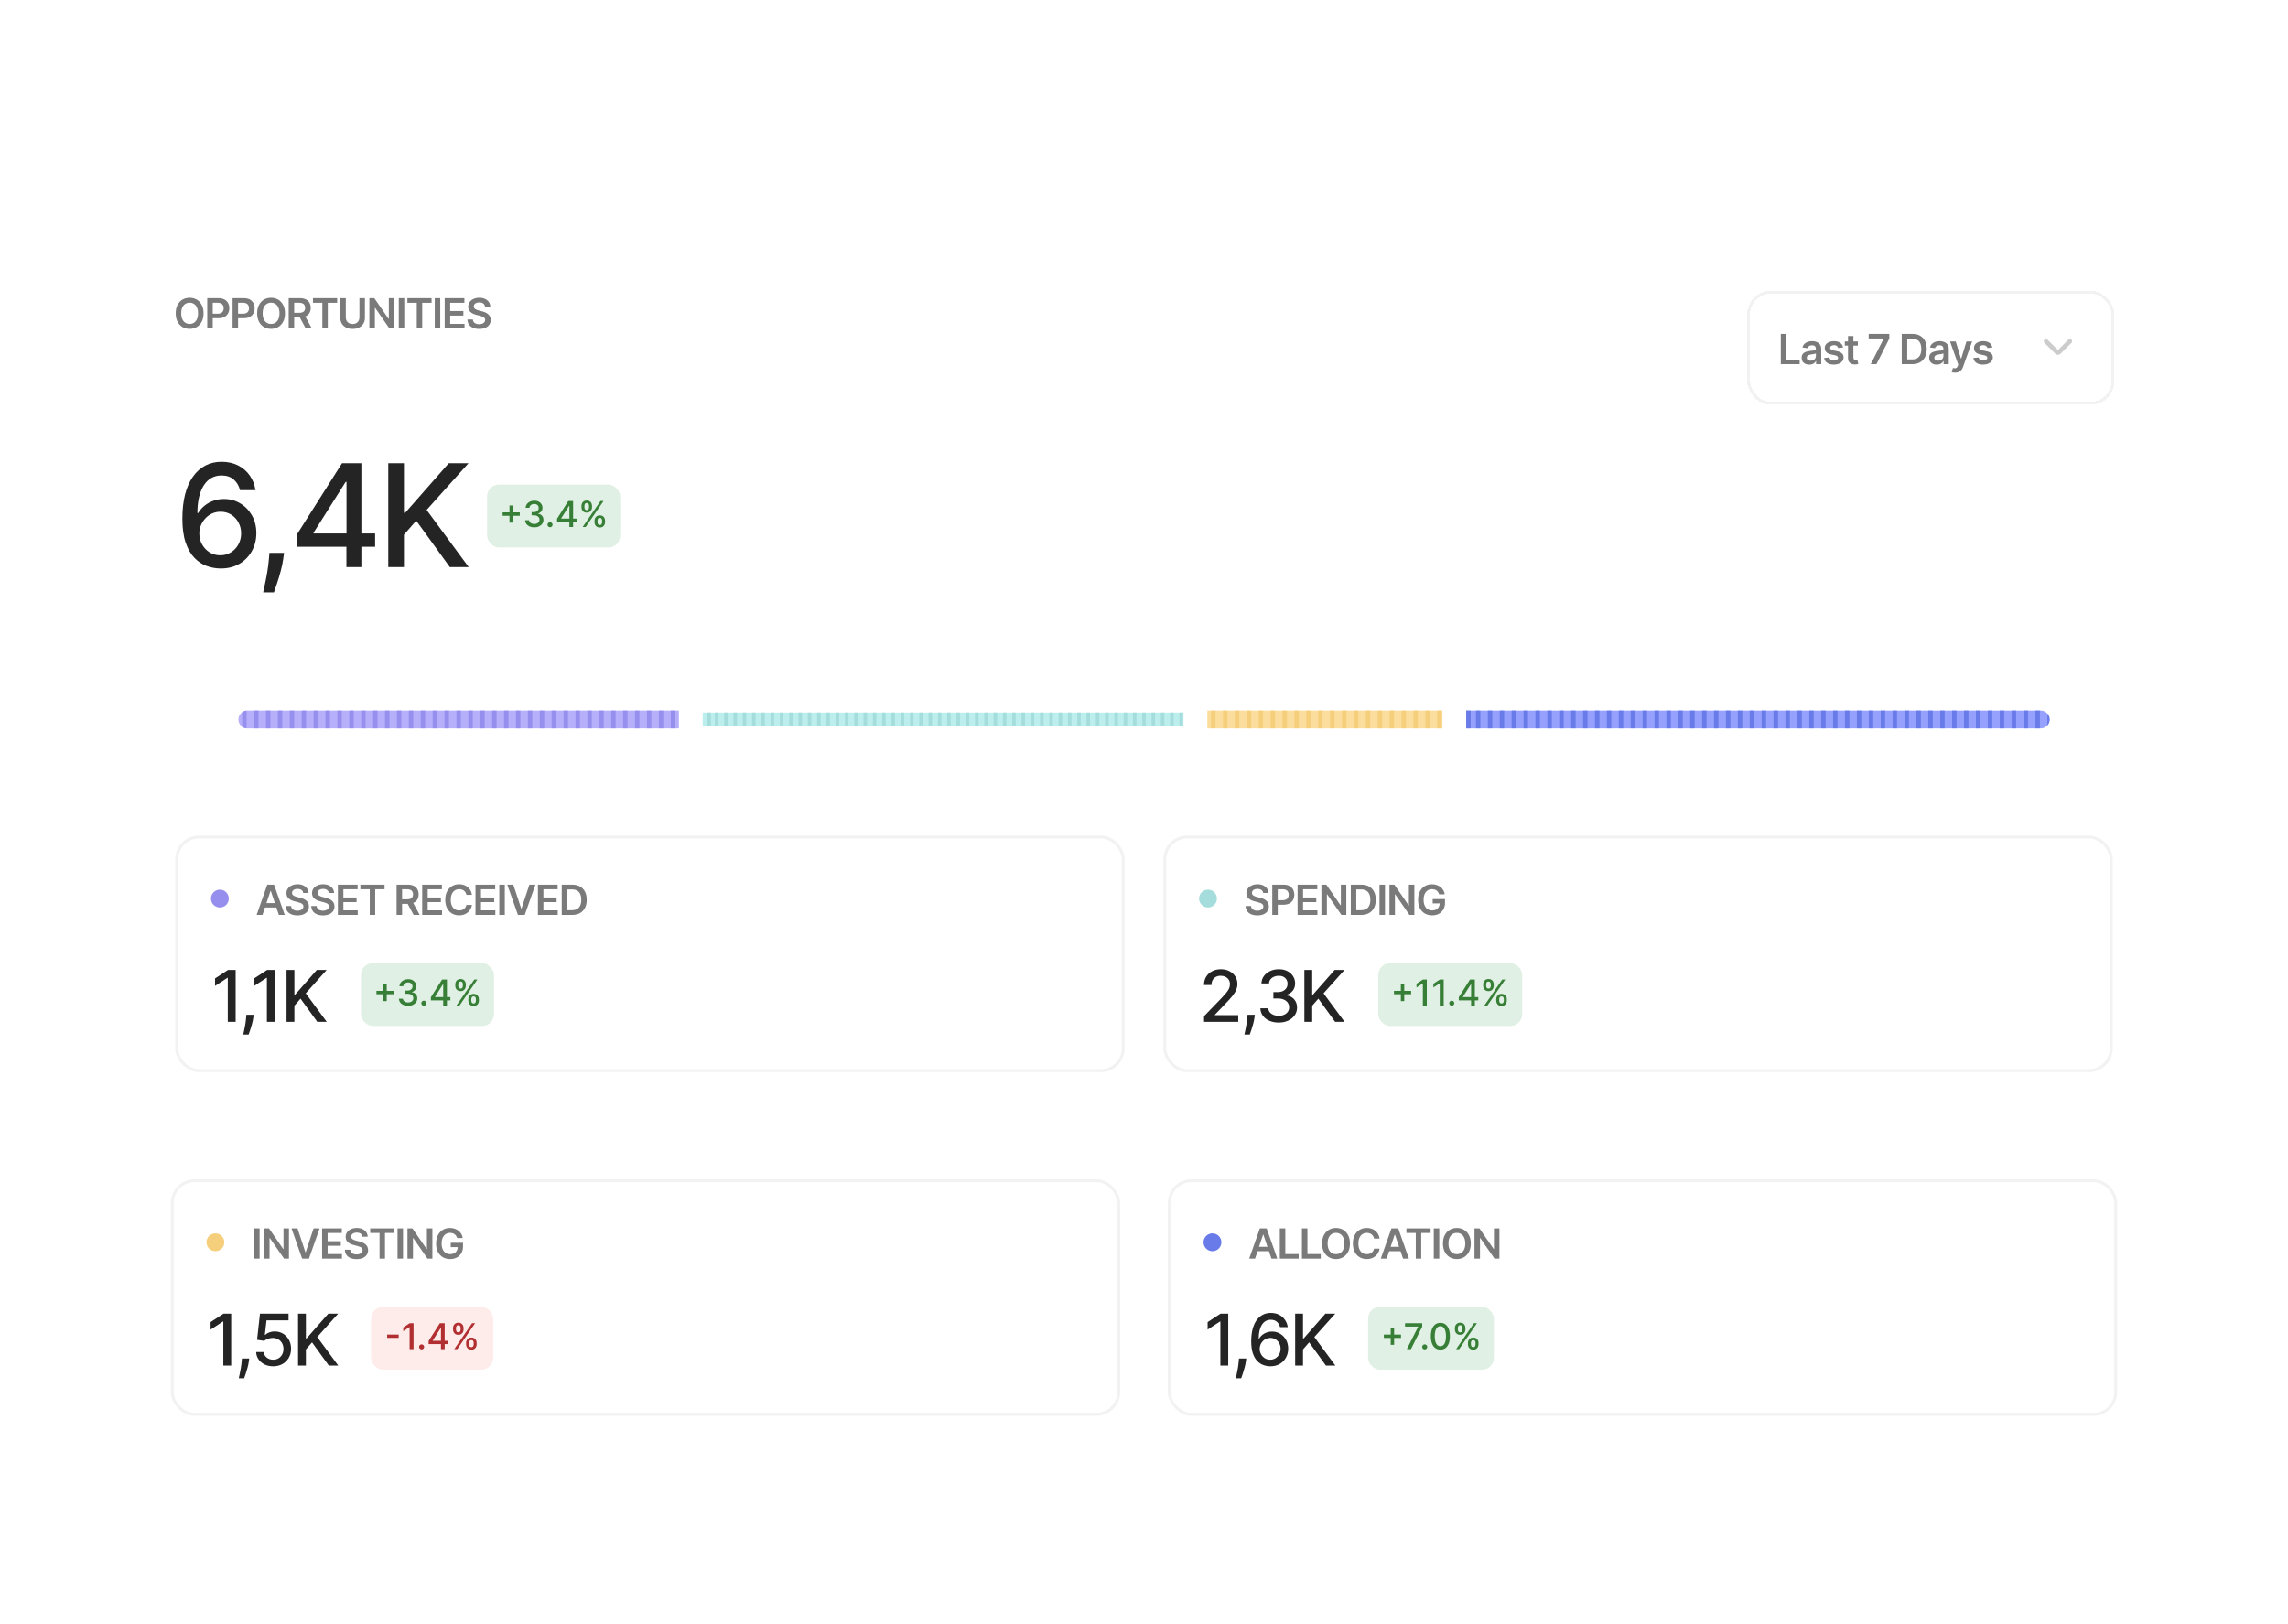 <svg width="628" height="446" viewBox="0 0 628 446" fill="none" xmlns="http://www.w3.org/2000/svg">
<g filter="url(#filter0_d_76_2773)">
<path d="M24 37.849C24 28.215 31.81 20.405 41.444 20.405H586.556C596.19 20.405 604 28.215 604 37.849V399.962C604 409.596 596.19 417.405 586.556 417.405H41.444C31.81 417.405 24 409.596 24 399.962V37.849Z" fill="white"/>
</g>
<path d="M55.872 86.021C55.872 86.917 55.704 87.685 55.369 88.324C55.036 88.96 54.581 89.447 54.004 89.786C53.43 90.124 52.779 90.293 52.05 90.293C51.322 90.293 50.67 90.124 50.093 89.786C49.519 89.445 49.064 88.956 48.728 88.32C48.395 87.681 48.229 86.914 48.229 86.021C48.229 85.125 48.395 84.359 48.728 83.722C49.064 83.083 49.519 82.594 50.093 82.256C50.67 81.918 51.322 81.748 52.05 81.748C52.779 81.748 53.43 81.918 54.004 82.256C54.581 82.594 55.036 83.083 55.369 83.722C55.704 84.359 55.872 85.125 55.872 86.021ZM54.357 86.021C54.357 85.39 54.258 84.858 54.061 84.425C53.866 83.989 53.595 83.66 53.249 83.438C52.902 83.213 52.503 83.101 52.05 83.101C51.598 83.101 51.199 83.213 50.852 83.438C50.506 83.66 50.234 83.989 50.036 84.425C49.841 84.858 49.744 85.39 49.744 86.021C49.744 86.652 49.841 87.185 50.036 87.621C50.234 88.054 50.506 88.383 50.852 88.608C51.199 88.83 51.598 88.941 52.05 88.941C52.503 88.941 52.902 88.83 53.249 88.608C53.595 88.383 53.866 88.054 54.061 87.621C54.258 87.185 54.357 86.652 54.357 86.021ZM56.888 90.18V81.862H60.007C60.646 81.862 61.182 81.981 61.616 82.219C62.051 82.458 62.38 82.785 62.602 83.202C62.827 83.617 62.94 84.088 62.94 84.616C62.94 85.149 62.827 85.623 62.602 86.037C62.378 86.451 62.046 86.778 61.608 87.016C61.169 87.251 60.629 87.369 59.987 87.369H57.92V86.131H59.784C60.158 86.131 60.464 86.066 60.702 85.936C60.94 85.806 61.116 85.627 61.23 85.4C61.346 85.172 61.404 84.911 61.404 84.616C61.404 84.321 61.346 84.061 61.23 83.836C61.116 83.611 60.939 83.437 60.698 83.312C60.459 83.185 60.152 83.121 59.776 83.121H58.395V90.18H56.888ZM63.84 90.18V81.862H66.959C67.598 81.862 68.134 81.981 68.567 82.219C69.003 82.458 69.332 82.785 69.554 83.202C69.779 83.617 69.891 84.088 69.891 84.616C69.891 85.149 69.779 85.623 69.554 86.037C69.329 86.451 68.998 86.778 68.559 87.016C68.121 87.251 67.58 87.369 66.939 87.369H64.871V86.131H66.736C67.109 86.131 67.415 86.066 67.653 85.936C67.892 85.806 68.068 85.627 68.181 85.4C68.298 85.172 68.356 84.911 68.356 84.616C68.356 84.321 68.298 84.061 68.181 83.836C68.068 83.611 67.89 83.437 67.649 83.312C67.411 83.185 67.104 83.121 66.728 83.121H65.347V90.18H63.84ZM78.224 86.021C78.224 86.917 78.056 87.685 77.72 88.324C77.387 88.96 76.932 89.447 76.356 89.786C75.781 90.124 75.13 90.293 74.402 90.293C73.674 90.293 73.021 90.124 72.445 89.786C71.871 89.445 71.416 88.956 71.08 88.32C70.747 87.681 70.58 86.914 70.58 86.021C70.58 85.125 70.747 84.359 71.08 83.722C71.416 83.083 71.871 82.594 72.445 82.256C73.021 81.918 73.674 81.748 74.402 81.748C75.13 81.748 75.781 81.918 76.356 82.256C76.932 82.594 77.387 83.083 77.72 83.722C78.056 84.359 78.224 85.125 78.224 86.021ZM76.709 86.021C76.709 85.39 76.61 84.858 76.412 84.425C76.217 83.989 75.947 83.66 75.6 83.438C75.254 83.213 74.854 83.101 74.402 83.101C73.95 83.101 73.55 83.213 73.204 83.438C72.857 83.66 72.585 83.989 72.388 84.425C72.193 84.858 72.095 85.39 72.095 86.021C72.095 86.652 72.193 87.185 72.388 87.621C72.585 88.054 72.857 88.383 73.204 88.608C73.55 88.83 73.95 88.941 74.402 88.941C74.854 88.941 75.254 88.83 75.6 88.608C75.947 88.383 76.217 88.054 76.412 87.621C76.61 87.185 76.709 86.652 76.709 86.021ZM79.24 90.18V81.862H82.359C82.998 81.862 83.534 81.973 83.967 82.195C84.403 82.417 84.732 82.729 84.954 83.129C85.179 83.527 85.291 83.992 85.291 84.522C85.291 85.056 85.177 85.519 84.95 85.911C84.725 86.301 84.394 86.603 83.955 86.817C83.516 87.028 82.978 87.134 82.338 87.134H80.117V85.883H82.135C82.509 85.883 82.815 85.831 83.053 85.728C83.292 85.623 83.468 85.47 83.581 85.27C83.698 85.067 83.756 84.817 83.756 84.522C83.756 84.227 83.698 83.975 83.581 83.767C83.465 83.556 83.287 83.396 83.049 83.288C82.811 83.177 82.504 83.121 82.127 83.121H80.746V90.18H79.24ZM83.537 86.411L85.596 90.18H83.914L81.892 86.411H83.537ZM85.904 83.125V81.862H92.54V83.125H89.969V90.18H88.475V83.125H85.904ZM98.654 81.862H100.161V87.296C100.161 87.892 100.02 88.416 99.739 88.868C99.46 89.32 99.067 89.673 98.561 89.928C98.055 90.18 97.463 90.306 96.786 90.306C96.106 90.306 95.513 90.18 95.007 89.928C94.501 89.673 94.108 89.32 93.829 88.868C93.55 88.416 93.411 87.892 93.411 87.296V81.862H94.918V87.17C94.918 87.517 94.994 87.826 95.145 88.096C95.3 88.367 95.516 88.579 95.795 88.734C96.074 88.885 96.404 88.961 96.786 88.961C97.168 88.961 97.498 88.885 97.777 88.734C98.059 88.579 98.275 88.367 98.427 88.096C98.578 87.826 98.654 87.517 98.654 87.17V81.862ZM108.225 81.862V90.18H106.885L102.966 84.514H102.897V90.18H101.39V81.862H102.739L106.654 87.532H106.727V81.862H108.225ZM110.965 81.862V90.18H109.459V81.862H110.965ZM111.823 83.125V81.862H118.459V83.125H115.888V90.18H114.394V83.125H111.823ZM120.837 81.862V90.18H119.33V81.862H120.837ZM122.06 90.18V81.862H127.47V83.125H123.567V85.383H127.189V86.646H123.567V88.917H127.502V90.18H122.06ZM133.119 84.149C133.081 83.794 132.921 83.518 132.639 83.32C132.361 83.123 131.998 83.024 131.551 83.024C131.237 83.024 130.968 83.071 130.743 83.166C130.518 83.261 130.346 83.389 130.227 83.552C130.108 83.714 130.047 83.9 130.044 84.108C130.044 84.281 130.084 84.432 130.162 84.559C130.243 84.686 130.353 84.794 130.491 84.884C130.629 84.97 130.782 85.043 130.95 85.103C131.118 85.163 131.287 85.213 131.458 85.253L132.237 85.448C132.551 85.521 132.853 85.62 133.143 85.745C133.435 85.869 133.697 86.026 133.927 86.216C134.16 86.405 134.344 86.634 134.479 86.902C134.615 87.17 134.682 87.484 134.682 87.844C134.682 88.332 134.558 88.761 134.309 89.132C134.06 89.5 133.699 89.788 133.228 89.997C132.76 90.203 132.193 90.306 131.527 90.306C130.88 90.306 130.318 90.205 129.841 90.005C129.367 89.805 128.996 89.512 128.728 89.128C128.463 88.743 128.32 88.275 128.298 87.723H129.78C129.802 88.012 129.891 88.253 130.048 88.445C130.205 88.638 130.41 88.781 130.662 88.876C130.916 88.971 131.2 89.018 131.514 89.018C131.842 89.018 132.129 88.969 132.375 88.872C132.625 88.772 132.82 88.634 132.96 88.458C133.101 88.279 133.173 88.07 133.176 87.832C133.173 87.616 133.109 87.437 132.985 87.296C132.86 87.153 132.685 87.034 132.461 86.939C132.239 86.841 131.979 86.755 131.681 86.679L130.735 86.435C130.05 86.259 129.508 85.993 129.11 85.635C128.715 85.275 128.517 84.797 128.517 84.201C128.517 83.711 128.65 83.282 128.915 82.914C129.183 82.546 129.547 82.26 130.008 82.057C130.468 81.851 130.989 81.748 131.571 81.748C132.162 81.748 132.679 81.851 133.123 82.057C133.569 82.26 133.92 82.543 134.175 82.906C134.429 83.266 134.56 83.68 134.569 84.149H133.119Z" fill="#7A7A7A"/>
<g filter="url(#filter1_d_76_2773)">
<rect x="479.535" y="78.18" width="100.845" height="31.338" rx="6.535" fill="white" shape-rendering="crispEdges"/>
<rect x="479.944" y="78.588" width="100.028" height="30.521" rx="6.127" stroke="#F2F2F2" stroke-width="0.817" shape-rendering="crispEdges"/>
<path d="M488.792 98.349V90.031H490.299V97.086H493.962V98.349H488.792ZM496.592 98.475C496.196 98.475 495.84 98.404 495.523 98.263C495.209 98.12 494.96 97.909 494.776 97.63C494.595 97.351 494.504 97.007 494.504 96.598C494.504 96.246 494.569 95.955 494.699 95.725C494.829 95.495 495.006 95.311 495.231 95.173C495.456 95.035 495.709 94.93 495.991 94.86C496.275 94.787 496.569 94.734 496.872 94.702C497.237 94.664 497.534 94.63 497.761 94.6C497.989 94.568 498.154 94.519 498.257 94.454C498.362 94.386 498.415 94.282 498.415 94.141V94.117C498.415 93.811 498.324 93.574 498.143 93.406C497.962 93.238 497.7 93.154 497.359 93.154C496.999 93.154 496.713 93.233 496.502 93.39C496.294 93.547 496.153 93.732 496.08 93.946L494.707 93.751C494.815 93.372 494.994 93.055 495.243 92.801C495.492 92.544 495.797 92.351 496.157 92.224C496.517 92.094 496.915 92.029 497.351 92.029C497.652 92.029 497.951 92.064 498.249 92.135C498.546 92.205 498.819 92.322 499.065 92.484C499.311 92.644 499.509 92.862 499.658 93.138C499.809 93.414 499.885 93.759 499.885 94.174V98.349H498.472V97.492H498.423C498.334 97.665 498.208 97.827 498.046 97.979C497.886 98.128 497.684 98.249 497.44 98.341C497.199 98.43 496.916 98.475 496.592 98.475ZM496.973 97.394C497.268 97.394 497.524 97.336 497.741 97.22C497.958 97.1 498.124 96.943 498.24 96.749C498.36 96.553 498.419 96.341 498.419 96.111V95.376C498.373 95.414 498.295 95.449 498.184 95.481C498.075 95.514 497.953 95.542 497.818 95.567C497.683 95.591 497.549 95.613 497.416 95.632C497.283 95.651 497.168 95.667 497.071 95.68C496.852 95.71 496.655 95.759 496.482 95.827C496.309 95.894 496.172 95.989 496.072 96.111C495.972 96.23 495.921 96.384 495.921 96.574C495.921 96.845 496.02 97.049 496.218 97.187C496.416 97.325 496.667 97.394 496.973 97.394ZM505.886 93.759L504.545 93.906C504.507 93.77 504.441 93.643 504.346 93.524C504.254 93.405 504.13 93.309 503.973 93.236C503.816 93.162 503.623 93.126 503.396 93.126C503.09 93.126 502.833 93.192 502.624 93.325C502.419 93.457 502.317 93.629 502.32 93.841C502.317 94.022 502.383 94.17 502.519 94.283C502.657 94.397 502.884 94.49 503.201 94.564L504.265 94.791C504.855 94.918 505.294 95.12 505.581 95.396C505.871 95.672 506.017 96.034 506.02 96.48C506.017 96.873 505.902 97.22 505.674 97.52C505.45 97.818 505.137 98.051 504.736 98.219C504.336 98.386 503.875 98.471 503.355 98.471C502.592 98.471 501.977 98.311 501.512 97.991C501.046 97.669 500.768 97.221 500.679 96.647L502.113 96.509C502.178 96.79 502.316 97.003 502.527 97.147C502.738 97.29 503.013 97.362 503.351 97.362C503.701 97.362 503.981 97.29 504.192 97.147C504.406 97.003 504.513 96.826 504.513 96.615C504.513 96.436 504.444 96.288 504.306 96.172C504.17 96.055 503.959 95.966 503.672 95.904L502.608 95.68C502.01 95.556 501.567 95.346 501.28 95.051C500.993 94.753 500.851 94.377 500.854 93.922C500.851 93.537 500.955 93.204 501.166 92.923C501.38 92.638 501.677 92.419 502.056 92.265C502.438 92.108 502.878 92.029 503.376 92.029C504.107 92.029 504.682 92.185 505.102 92.496C505.524 92.808 505.785 93.229 505.886 93.759ZM509.938 92.111V93.248H506.352V92.111H509.938ZM507.238 90.616H508.708V96.472C508.708 96.67 508.738 96.822 508.797 96.927C508.86 97.03 508.941 97.1 509.041 97.138C509.141 97.176 509.252 97.195 509.374 97.195C509.466 97.195 509.55 97.189 509.626 97.175C509.704 97.161 509.764 97.149 509.804 97.138L510.052 98.288C509.974 98.315 509.861 98.345 509.715 98.377C509.572 98.41 509.396 98.428 509.187 98.434C508.819 98.445 508.487 98.389 508.192 98.267C507.897 98.143 507.663 97.951 507.489 97.691C507.319 97.431 507.235 97.106 507.238 96.716V90.616ZM513.476 98.349L517.014 91.347V91.29H512.908V90.031H518.573V91.319L515.04 98.349H513.476ZM524.804 98.349H521.985V90.031H524.861C525.686 90.031 526.396 90.198 526.989 90.531C527.584 90.861 528.042 91.336 528.361 91.956C528.681 92.576 528.841 93.318 528.841 94.182C528.841 95.048 528.68 95.793 528.357 96.415C528.038 97.038 527.576 97.516 526.972 97.849C526.371 98.182 525.648 98.349 524.804 98.349ZM523.492 97.045H524.731C525.31 97.045 525.793 96.939 526.18 96.728C526.568 96.514 526.859 96.196 527.054 95.774C527.249 95.349 527.346 94.818 527.346 94.182C527.346 93.546 527.249 93.017 527.054 92.598C526.859 92.175 526.57 91.86 526.189 91.651C525.81 91.44 525.338 91.335 524.775 91.335H523.492V97.045ZM531.594 98.475C531.199 98.475 530.843 98.404 530.526 98.263C530.212 98.12 529.963 97.909 529.778 97.63C529.597 97.351 529.506 97.007 529.506 96.598C529.506 96.246 529.571 95.955 529.701 95.725C529.831 95.495 530.009 95.311 530.233 95.173C530.458 95.035 530.711 94.93 530.993 94.86C531.277 94.787 531.571 94.734 531.874 94.702C532.24 94.664 532.536 94.63 532.764 94.6C532.991 94.568 533.156 94.519 533.259 94.454C533.365 94.386 533.417 94.282 533.417 94.141V94.117C533.417 93.811 533.327 93.574 533.145 93.406C532.964 93.238 532.703 93.154 532.361 93.154C532.001 93.154 531.716 93.233 531.505 93.39C531.296 93.547 531.155 93.732 531.082 93.946L529.709 93.751C529.818 93.372 529.996 93.055 530.246 92.801C530.495 92.544 530.799 92.351 531.159 92.224C531.519 92.094 531.917 92.029 532.353 92.029C532.654 92.029 532.953 92.064 533.251 92.135C533.549 92.205 533.821 92.322 534.067 92.484C534.314 92.644 534.511 92.862 534.66 93.138C534.812 93.414 534.888 93.759 534.888 94.174V98.349H533.474V97.492H533.426C533.336 97.665 533.21 97.827 533.048 97.979C532.888 98.128 532.686 98.249 532.443 98.341C532.202 98.43 531.919 98.475 531.594 98.475ZM531.976 97.394C532.271 97.394 532.527 97.336 532.743 97.22C532.96 97.1 533.126 96.943 533.243 96.749C533.362 96.553 533.421 96.341 533.421 96.111V95.376C533.375 95.414 533.297 95.449 533.186 95.481C533.078 95.514 532.956 95.542 532.82 95.567C532.685 95.591 532.551 95.613 532.418 95.632C532.286 95.651 532.171 95.667 532.073 95.68C531.854 95.71 531.658 95.759 531.484 95.827C531.311 95.894 531.174 95.989 531.074 96.111C530.974 96.23 530.924 96.384 530.924 96.574C530.924 96.845 531.023 97.049 531.22 97.187C531.418 97.325 531.67 97.394 531.976 97.394ZM536.648 100.688C536.448 100.688 536.262 100.672 536.091 100.639C535.924 100.609 535.79 100.574 535.689 100.534L536.031 99.388C536.244 99.451 536.435 99.48 536.603 99.478C536.771 99.475 536.919 99.422 537.046 99.319C537.176 99.219 537.286 99.051 537.375 98.816L537.501 98.479L535.239 92.111H536.798L538.236 96.822H538.301L539.743 92.111H541.306L538.808 99.104C538.692 99.434 538.538 99.717 538.346 99.953C538.153 100.191 537.918 100.373 537.639 100.497C537.363 100.624 537.032 100.688 536.648 100.688ZM546.846 93.759L545.505 93.906C545.467 93.77 545.401 93.643 545.306 93.524C545.214 93.405 545.09 93.309 544.933 93.236C544.776 93.162 544.583 93.126 544.356 93.126C544.05 93.126 543.793 93.192 543.584 93.325C543.379 93.457 543.277 93.629 543.28 93.841C543.277 94.022 543.343 94.17 543.479 94.283C543.617 94.397 543.844 94.49 544.161 94.564L545.225 94.791C545.815 94.918 546.254 95.12 546.541 95.396C546.831 95.672 546.977 96.034 546.98 96.48C546.977 96.873 546.862 97.22 546.634 97.52C546.41 97.818 546.097 98.051 545.696 98.219C545.295 98.386 544.835 98.471 544.315 98.471C543.552 98.471 542.937 98.311 542.471 97.991C542.006 97.669 541.728 97.221 541.639 96.647L543.073 96.509C543.138 96.79 543.276 97.003 543.487 97.147C543.698 97.29 543.973 97.362 544.311 97.362C544.661 97.362 544.941 97.29 545.152 97.147C545.366 97.003 545.473 96.826 545.473 96.615C545.473 96.436 545.404 96.288 545.266 96.172C545.13 96.055 544.919 95.966 544.632 95.904L543.568 95.68C542.97 95.556 542.527 95.346 542.24 95.051C541.953 94.753 541.811 94.377 541.814 93.922C541.811 93.537 541.915 93.204 542.126 92.923C542.34 92.638 542.637 92.419 543.016 92.265C543.397 92.108 543.837 92.029 544.336 92.029C545.067 92.029 545.642 92.185 546.062 92.496C546.484 92.808 546.745 93.229 546.846 93.759Z" fill="#7A7A7A"/>
<path d="M561.592 92.066L564.571 95.045C564.73 95.205 564.989 95.205 565.148 95.045L568.127 92.066" stroke="#CCCCCC" stroke-width="1.225" stroke-linecap="round"/>
</g>
<path d="M60.461 156.076C59.189 156.058 57.936 155.826 56.701 155.38C55.476 154.935 54.362 154.192 53.359 153.152C52.357 152.113 51.554 150.715 50.95 148.961C50.356 147.207 50.059 145.016 50.059 142.389C50.059 139.901 50.305 137.691 50.797 135.761C51.299 133.83 52.018 132.201 52.956 130.873C53.893 129.536 55.026 128.52 56.353 127.824C57.681 127.127 59.171 126.779 60.823 126.779C62.522 126.779 64.03 127.114 65.348 127.782C66.667 128.45 67.734 129.374 68.551 130.553C69.377 131.732 69.902 133.073 70.124 134.577H65.877C65.59 133.389 65.019 132.419 64.165 131.667C63.311 130.915 62.197 130.539 60.823 130.539C58.734 130.539 57.105 131.449 55.935 133.268C54.775 135.088 54.19 137.617 54.181 140.857H54.39C54.882 140.049 55.485 139.362 56.2 138.796C56.924 138.221 57.732 137.78 58.623 137.473C59.523 137.158 60.47 137 61.464 137C63.116 137 64.61 137.404 65.947 138.211C67.293 139.01 68.365 140.114 69.164 141.525C69.962 142.936 70.361 144.552 70.361 146.371C70.361 148.191 69.948 149.838 69.122 151.314C68.305 152.79 67.154 153.96 65.669 154.823C64.183 155.677 62.447 156.095 60.461 156.076ZM60.447 152.456C61.542 152.456 62.522 152.187 63.385 151.648C64.248 151.11 64.931 150.386 65.432 149.476C65.933 148.566 66.184 147.55 66.184 146.427C66.184 145.331 65.938 144.333 65.446 143.433C64.963 142.533 64.295 141.818 63.441 141.289C62.596 140.76 61.631 140.495 60.544 140.495C59.718 140.495 58.952 140.653 58.247 140.968C57.551 141.284 56.938 141.72 56.409 142.277C55.88 142.834 55.462 143.475 55.156 144.199C54.859 144.914 54.71 145.67 54.71 146.469C54.71 147.536 54.956 148.525 55.448 149.434C55.949 150.344 56.632 151.078 57.495 151.635C58.368 152.182 59.352 152.456 60.447 152.456ZM77.97 151.788L77.761 153.305C77.622 154.419 77.385 155.58 77.051 156.787C76.726 158.003 76.387 159.131 76.034 160.17C75.691 161.21 75.408 162.036 75.185 162.649H72.233C72.353 162.073 72.521 161.293 72.734 160.309C72.948 159.335 73.156 158.244 73.361 157.037C73.565 155.83 73.718 154.6 73.82 153.347L73.96 151.788H77.97ZM81.561 150.117V146.636L93.884 127.169H96.627V132.293H94.887L86.073 146.246V146.469H102.963V150.117H81.561ZM95.082 155.687V149.058L95.11 147.471V127.169H99.189V155.687H95.082ZM106.572 155.687V127.169H110.874V140.787H111.223L123.184 127.169H128.6L117.099 140.008L128.642 155.687H123.462L114.244 142.946L110.874 146.817V155.687H106.572Z" fill="#242424"/>
<rect x="133.704" y="133.053" width="36.535" height="17.268" rx="3.268" fill="#E0F0E4"/>
<path d="M139.843 143.489V138.783H140.779V143.489H139.843ZM137.959 141.602V140.669H142.666V141.602H137.959ZM146.648 144.784C146.17 144.784 145.743 144.702 145.367 144.537C144.993 144.372 144.698 144.143 144.479 143.851C144.264 143.556 144.148 143.215 144.131 142.828H145.224C145.238 143.039 145.309 143.222 145.437 143.378C145.567 143.531 145.736 143.649 145.945 143.733C146.154 143.816 146.386 143.858 146.641 143.858C146.922 143.858 147.17 143.809 147.386 143.712C147.604 143.614 147.775 143.479 147.898 143.305C148.021 143.128 148.082 142.925 148.082 142.695C148.082 142.456 148.021 142.246 147.898 142.065C147.777 141.882 147.6 141.738 147.365 141.634C147.133 141.529 146.852 141.477 146.523 141.477H145.921V140.6H146.523C146.787 140.6 147.02 140.552 147.219 140.457C147.421 140.362 147.579 140.23 147.693 140.06C147.806 139.888 147.863 139.688 147.863 139.458C147.863 139.237 147.813 139.046 147.713 138.884C147.616 138.719 147.477 138.59 147.296 138.497C147.117 138.404 146.906 138.358 146.662 138.358C146.43 138.358 146.213 138.401 146.011 138.487C145.812 138.57 145.649 138.691 145.524 138.849C145.398 139.004 145.331 139.191 145.322 139.409H144.281C144.293 139.024 144.406 138.685 144.622 138.393C144.84 138.1 145.128 137.872 145.485 137.707C145.843 137.542 146.24 137.46 146.676 137.46C147.133 137.46 147.528 137.549 147.86 137.728C148.194 137.904 148.451 138.14 148.632 138.434C148.816 138.729 148.906 139.052 148.904 139.402C148.906 139.801 148.795 140.14 148.57 140.419C148.347 140.697 148.05 140.884 147.679 140.979V141.035C148.152 141.107 148.519 141.295 148.779 141.599C149.041 141.903 149.171 142.28 149.169 142.73C149.171 143.122 149.062 143.474 148.841 143.785C148.623 144.096 148.325 144.341 147.947 144.519C147.568 144.696 147.136 144.784 146.648 144.784ZM150.973 144.753C150.783 144.753 150.62 144.685 150.483 144.551C150.346 144.414 150.277 144.249 150.277 144.056C150.277 143.866 150.346 143.704 150.483 143.569C150.62 143.432 150.783 143.364 150.973 143.364C151.164 143.364 151.327 143.432 151.464 143.569C151.601 143.704 151.67 143.866 151.67 144.056C151.67 144.184 151.637 144.301 151.572 144.408C151.51 144.512 151.426 144.596 151.322 144.659C151.217 144.721 151.101 144.753 150.973 144.753ZM152.9 143.294V142.424L155.981 137.557H156.667V138.838H156.232L154.028 142.326V142.382H158.251V143.294H152.9ZM156.28 144.687V143.03L156.287 142.633V137.557H157.307V144.687H156.28ZM163.185 143.35V142.974C163.185 142.705 163.241 142.459 163.352 142.236C163.466 142.011 163.631 141.831 163.847 141.696C164.065 141.559 164.328 141.491 164.637 141.491C164.952 141.491 165.217 141.558 165.431 141.693C165.644 141.827 165.805 142.007 165.914 142.232C166.026 142.457 166.082 142.705 166.082 142.974V143.35C166.082 143.619 166.026 143.866 165.914 144.091C165.803 144.314 165.639 144.494 165.424 144.631C165.21 144.765 164.948 144.833 164.637 144.833C164.324 144.833 164.059 144.765 163.843 144.631C163.627 144.494 163.464 144.314 163.352 144.091C163.241 143.866 163.185 143.619 163.185 143.35ZM163.996 142.974V143.35C163.996 143.549 164.044 143.73 164.139 143.893C164.234 144.055 164.4 144.137 164.637 144.137C164.871 144.137 165.035 144.055 165.128 143.893C165.221 143.73 165.267 143.549 165.267 143.35V142.974C165.267 142.774 165.222 142.593 165.131 142.431C165.043 142.268 164.878 142.187 164.637 142.187C164.405 142.187 164.24 142.268 164.143 142.431C164.045 142.593 163.996 142.774 163.996 142.974ZM159.6 139.27V138.894C159.6 138.625 159.655 138.378 159.767 138.152C159.88 137.927 160.045 137.748 160.261 137.613C160.479 137.478 160.743 137.411 161.051 137.411C161.367 137.411 161.631 137.478 161.845 137.613C162.058 137.748 162.22 137.927 162.329 138.152C162.438 138.378 162.492 138.625 162.492 138.894V139.27C162.492 139.539 162.437 139.786 162.325 140.011C162.216 140.234 162.054 140.414 161.838 140.551C161.625 140.686 161.362 140.753 161.051 140.753C160.736 140.753 160.47 140.686 160.254 140.551C160.041 140.414 159.878 140.234 159.767 140.011C159.655 139.786 159.6 139.539 159.6 139.27ZM160.414 138.894V139.27C160.414 139.469 160.461 139.651 160.553 139.813C160.649 139.975 160.815 140.057 161.051 140.057C161.283 140.057 161.446 139.975 161.539 139.813C161.634 139.651 161.681 139.469 161.681 139.27V138.894C161.681 138.694 161.636 138.513 161.546 138.351C161.455 138.188 161.29 138.107 161.051 138.107C160.819 138.107 160.654 138.188 160.557 138.351C160.462 138.513 160.414 138.694 160.414 138.894ZM159.93 144.687L164.832 137.557H165.664L160.762 144.687H159.93Z" fill="#377E36"/>
<g clip-path="url(#clip0_76_2773)">
<path d="M65.439 197.545C65.439 196.192 66.537 195.095 67.89 195.095H186.341V199.996H67.89C66.537 199.996 65.439 198.899 65.439 197.545Z" fill="#B6B0FB"/>
<path d="M67.073 188.15V207.756" stroke="#978FED" stroke-width="1.225"/>
<path d="M70.341 188.15V207.756" stroke="#978FED" stroke-width="1.225"/>
<path d="M73.609 188.15V207.756" stroke="#978FED" stroke-width="1.225"/>
<path d="M76.876 188.15V207.756" stroke="#978FED" stroke-width="1.225"/>
<path d="M80.144 188.15V207.756" stroke="#978FED" stroke-width="1.225"/>
<path d="M83.411 188.15V207.756" stroke="#978FED" stroke-width="1.225"/>
<path d="M86.679 188.15V207.756" stroke="#978FED" stroke-width="1.225"/>
<path d="M89.947 188.15V207.756" stroke="#978FED" stroke-width="1.225"/>
<path d="M93.214 188.15V207.756" stroke="#978FED" stroke-width="1.225"/>
<path d="M96.482 188.15V207.756" stroke="#978FED" stroke-width="1.225"/>
<path d="M99.75 188.15V207.756" stroke="#978FED" stroke-width="1.225"/>
<path d="M103.017 188.15V207.756" stroke="#978FED" stroke-width="1.225"/>
<path d="M106.285 188.15V207.756" stroke="#978FED" stroke-width="1.225"/>
<path d="M109.552 188.15V207.756" stroke="#978FED" stroke-width="1.225"/>
<path d="M112.82 188.15V207.756" stroke="#978FED" stroke-width="1.225"/>
<path d="M116.088 188.15V207.756" stroke="#978FED" stroke-width="1.225"/>
<path d="M119.355 188.15V207.756" stroke="#978FED" stroke-width="1.225"/>
<path d="M122.623 188.15V207.756" stroke="#978FED" stroke-width="1.225"/>
<path d="M125.89 188.15V207.756" stroke="#978FED" stroke-width="1.225"/>
<path d="M129.158 188.15V207.756" stroke="#978FED" stroke-width="1.225"/>
<path d="M132.426 188.15V207.756" stroke="#978FED" stroke-width="1.225"/>
<path d="M135.693 188.15V207.756" stroke="#978FED" stroke-width="1.225"/>
<path d="M138.961 188.15V207.756" stroke="#978FED" stroke-width="1.225"/>
<path d="M142.229 188.15V207.756" stroke="#978FED" stroke-width="1.225"/>
<path d="M145.496 188.15V207.756" stroke="#978FED" stroke-width="1.225"/>
<path d="M148.764 188.15V207.756" stroke="#978FED" stroke-width="1.225"/>
<path d="M152.031 188.15V207.756" stroke="#978FED" stroke-width="1.225"/>
<path d="M155.299 188.15V207.756" stroke="#978FED" stroke-width="1.225"/>
<path d="M158.567 188.15V207.756" stroke="#978FED" stroke-width="1.225"/>
<path d="M161.834 188.15V207.756" stroke="#978FED" stroke-width="1.225"/>
<path d="M165.102 188.15V207.756" stroke="#978FED" stroke-width="1.225"/>
<path d="M168.369 188.15V207.756" stroke="#978FED" stroke-width="1.225"/>
<path d="M171.637 188.15V207.756" stroke="#978FED" stroke-width="1.225"/>
<path d="M174.904 188.15V207.756" stroke="#978FED" stroke-width="1.225"/>
<path d="M178.172 188.15V207.756" stroke="#978FED" stroke-width="1.225"/>
<path d="M181.44 188.15V207.756" stroke="#978FED" stroke-width="1.225"/>
<path d="M184.707 188.15V207.756" stroke="#978FED" stroke-width="1.225"/>
</g>
<g clip-path="url(#clip1_76_2773)">
<rect width="131.966" height="3.825" transform="translate(192.876 195.633)" fill="#BBEEED"/>
<line x1="194.63" y1="190.214" x2="194.63" y2="205.514" stroke="#A4DDDC" stroke-width="0.956"/>
<path d="M196.702 190.214V205.514" stroke="#A4DDDC" stroke-width="0.956"/>
<path d="M199.252 190.214V205.514" stroke="#A4DDDC" stroke-width="0.956"/>
<path d="M201.802 190.214V205.514" stroke="#A4DDDC" stroke-width="0.956"/>
<path d="M204.352 190.214V205.514" stroke="#A4DDDC" stroke-width="0.956"/>
<path d="M206.902 190.214V205.514" stroke="#A4DDDC" stroke-width="0.956"/>
<path d="M209.452 190.214V205.514" stroke="#A4DDDC" stroke-width="0.956"/>
<path d="M212.002 190.214V205.514" stroke="#A4DDDC" stroke-width="0.956"/>
<path d="M214.552 190.214V205.514" stroke="#A4DDDC" stroke-width="0.956"/>
<path d="M217.102 190.214V205.514" stroke="#A4DDDC" stroke-width="0.956"/>
<path d="M219.652 190.214V205.514" stroke="#A4DDDC" stroke-width="0.956"/>
<path d="M222.202 190.214V205.514" stroke="#A4DDDC" stroke-width="0.956"/>
<path d="M224.753 190.214V205.514" stroke="#A4DDDC" stroke-width="0.956"/>
<path d="M227.302 190.214V205.514" stroke="#A4DDDC" stroke-width="0.956"/>
<path d="M229.853 190.214V205.514" stroke="#A4DDDC" stroke-width="0.956"/>
<path d="M232.402 190.214V205.514" stroke="#A4DDDC" stroke-width="0.956"/>
<path d="M234.953 190.214V205.514" stroke="#A4DDDC" stroke-width="0.956"/>
<path d="M237.503 190.214V205.514" stroke="#A4DDDC" stroke-width="0.956"/>
<path d="M240.053 190.214V205.514" stroke="#A4DDDC" stroke-width="0.956"/>
<path d="M242.603 190.214V205.514" stroke="#A4DDDC" stroke-width="0.956"/>
<path d="M245.153 190.214V205.514" stroke="#A4DDDC" stroke-width="0.956"/>
<path d="M247.703 190.214V205.514" stroke="#A4DDDC" stroke-width="0.956"/>
<path d="M250.253 190.214V205.514" stroke="#A4DDDC" stroke-width="0.956"/>
<path d="M252.803 190.214V205.514" stroke="#A4DDDC" stroke-width="0.956"/>
<path d="M255.353 190.214V205.514" stroke="#A4DDDC" stroke-width="0.956"/>
<path d="M257.903 190.214V205.514" stroke="#A4DDDC" stroke-width="0.956"/>
<path d="M260.453 190.214V205.514" stroke="#A4DDDC" stroke-width="0.956"/>
<path d="M263.004 190.214V205.514" stroke="#A4DDDC" stroke-width="0.956"/>
<path d="M265.553 190.214V205.514" stroke="#A4DDDC" stroke-width="0.956"/>
<path d="M268.104 190.214V205.514" stroke="#A4DDDC" stroke-width="0.956"/>
<path d="M270.653 190.214V205.514" stroke="#A4DDDC" stroke-width="0.956"/>
<path d="M273.204 190.214V205.514" stroke="#A4DDDC" stroke-width="0.956"/>
<path d="M275.754 190.214V205.514" stroke="#A4DDDC" stroke-width="0.956"/>
<path d="M278.304 190.214V205.514" stroke="#A4DDDC" stroke-width="0.956"/>
<path d="M280.854 190.214V205.514" stroke="#A4DDDC" stroke-width="0.956"/>
<path d="M283.404 190.214V205.514" stroke="#A4DDDC" stroke-width="0.956"/>
<path d="M285.954 190.214V205.514" stroke="#A4DDDC" stroke-width="0.956"/>
<path d="M288.504 190.214V205.514" stroke="#A4DDDC" stroke-width="0.956"/>
<path d="M291.054 190.214V205.514" stroke="#A4DDDC" stroke-width="0.956"/>
<path d="M293.604 190.214V205.514" stroke="#A4DDDC" stroke-width="0.956"/>
<path d="M296.154 190.214V205.514" stroke="#A4DDDC" stroke-width="0.956"/>
<path d="M298.704 190.214V205.514" stroke="#A4DDDC" stroke-width="0.956"/>
<path d="M301.255 190.214V205.514" stroke="#A4DDDC" stroke-width="0.956"/>
<path d="M303.805 190.214V205.514" stroke="#A4DDDC" stroke-width="0.956"/>
<path d="M306.355 190.214V205.514" stroke="#A4DDDC" stroke-width="0.956"/>
<path d="M308.905 190.214V205.514" stroke="#A4DDDC" stroke-width="0.956"/>
<path d="M311.455 190.214V205.514" stroke="#A4DDDC" stroke-width="0.956"/>
<path d="M314.005 190.214V205.514" stroke="#A4DDDC" stroke-width="0.956"/>
<path d="M316.555 190.214V205.514" stroke="#A4DDDC" stroke-width="0.956"/>
<path d="M319.105 190.214V205.514" stroke="#A4DDDC" stroke-width="0.956"/>
<path d="M321.655 190.214V205.514" stroke="#A4DDDC" stroke-width="0.956"/>
<path d="M324.205 190.214V205.514" stroke="#A4DDDC" stroke-width="0.956"/>
</g>
<g clip-path="url(#clip2_76_2773)">
<rect width="64.535" height="4.901" transform="translate(331.377 195.095)" fill="#FBDE9D"/>
<path d="M333.011 188.15V207.756" stroke="#F6CF7D" stroke-width="1.225"/>
<path d="M336.278 188.15V207.756" stroke="#F6CF7D" stroke-width="1.225"/>
<path d="M339.547 188.15V207.756" stroke="#F6CF7D" stroke-width="1.225"/>
<path d="M342.814 188.15V207.756" stroke="#F6CF7D" stroke-width="1.225"/>
<path d="M346.081 188.15V207.756" stroke="#F6CF7D" stroke-width="1.225"/>
<path d="M349.349 188.15V207.756" stroke="#F6CF7D" stroke-width="1.225"/>
<path d="M352.616 188.15V207.756" stroke="#F6CF7D" stroke-width="1.225"/>
<path d="M355.884 188.15V207.756" stroke="#F6CF7D" stroke-width="1.225"/>
<path d="M359.152 188.15V207.756" stroke="#F6CF7D" stroke-width="1.225"/>
<path d="M362.42 188.15V207.756" stroke="#F6CF7D" stroke-width="1.225"/>
<path d="M365.687 188.15V207.756" stroke="#F6CF7D" stroke-width="1.225"/>
<path d="M368.955 188.15V207.756" stroke="#F6CF7D" stroke-width="1.225"/>
<path d="M372.222 188.15V207.756" stroke="#F6CF7D" stroke-width="1.225"/>
<path d="M375.49 188.15V207.756" stroke="#F6CF7D" stroke-width="1.225"/>
<path d="M378.757 188.15V207.756" stroke="#F6CF7D" stroke-width="1.225"/>
<path d="M382.025 188.15V207.756" stroke="#F6CF7D" stroke-width="1.225"/>
<path d="M385.293 188.15V207.756" stroke="#F6CF7D" stroke-width="1.225"/>
<path d="M388.56 188.15V207.756" stroke="#F6CF7D" stroke-width="1.225"/>
<path d="M391.828 188.15V207.756" stroke="#F6CF7D" stroke-width="1.225"/>
<path d="M395.095 188.15V207.756" stroke="#F6CF7D" stroke-width="1.225"/>
</g>
<g clip-path="url(#clip3_76_2773)">
<path d="M402.448 195.095H560.11C561.464 195.095 562.561 196.192 562.561 197.545C562.561 198.899 561.464 199.996 560.11 199.996H402.448V195.095Z" fill="#95A1FC"/>
<line x1="403.061" y1="188.15" x2="403.061" y2="207.756" stroke="#697BE9" stroke-width="1.225"/>
<path d="M405.716 188.15V207.756" stroke="#697BE9" stroke-width="1.225"/>
<path d="M408.984 188.15V207.756" stroke="#697BE9" stroke-width="1.225"/>
<path d="M412.251 188.15V207.756" stroke="#697BE9" stroke-width="1.225"/>
<path d="M415.519 188.15V207.756" stroke="#697BE9" stroke-width="1.225"/>
<path d="M418.786 188.15V207.756" stroke="#697BE9" stroke-width="1.225"/>
<path d="M422.054 188.15V207.756" stroke="#697BE9" stroke-width="1.225"/>
<path d="M425.322 188.15V207.756" stroke="#697BE9" stroke-width="1.225"/>
<path d="M428.589 188.15V207.756" stroke="#697BE9" stroke-width="1.225"/>
<path d="M431.857 188.15V207.756" stroke="#697BE9" stroke-width="1.225"/>
<path d="M435.125 188.15V207.756" stroke="#697BE9" stroke-width="1.225"/>
<path d="M438.392 188.15V207.756" stroke="#697BE9" stroke-width="1.225"/>
<path d="M441.66 188.15V207.756" stroke="#697BE9" stroke-width="1.225"/>
<path d="M444.927 188.15V207.756" stroke="#697BE9" stroke-width="1.225"/>
<path d="M448.195 188.15V207.756" stroke="#697BE9" stroke-width="1.225"/>
<path d="M451.463 188.15V207.756" stroke="#697BE9" stroke-width="1.225"/>
<path d="M454.73 188.15V207.756" stroke="#697BE9" stroke-width="1.225"/>
<path d="M457.998 188.15V207.756" stroke="#697BE9" stroke-width="1.225"/>
<path d="M461.265 188.15V207.756" stroke="#697BE9" stroke-width="1.225"/>
<path d="M464.533 188.15V207.756" stroke="#697BE9" stroke-width="1.225"/>
<path d="M467.8 188.15V207.756" stroke="#697BE9" stroke-width="1.225"/>
<path d="M471.068 188.15V207.756" stroke="#697BE9" stroke-width="1.225"/>
<path d="M474.336 188.15V207.756" stroke="#697BE9" stroke-width="1.225"/>
<path d="M477.604 188.15V207.756" stroke="#697BE9" stroke-width="1.225"/>
<path d="M480.871 188.15V207.756" stroke="#697BE9" stroke-width="1.225"/>
<path d="M484.138 188.15V207.756" stroke="#697BE9" stroke-width="1.225"/>
<path d="M487.406 188.15V207.756" stroke="#697BE9" stroke-width="1.225"/>
<path d="M490.673 188.15V207.756" stroke="#697BE9" stroke-width="1.225"/>
<path d="M493.942 188.15V207.756" stroke="#697BE9" stroke-width="1.225"/>
<path d="M497.209 188.15V207.756" stroke="#697BE9" stroke-width="1.225"/>
<path d="M500.477 188.15V207.756" stroke="#697BE9" stroke-width="1.225"/>
<path d="M503.744 188.15V207.756" stroke="#697BE9" stroke-width="1.225"/>
<path d="M507.012 188.15V207.756" stroke="#697BE9" stroke-width="1.225"/>
<path d="M510.279 188.15V207.756" stroke="#697BE9" stroke-width="1.225"/>
<path d="M513.547 188.15V207.756" stroke="#697BE9" stroke-width="1.225"/>
<path d="M516.815 188.15V207.756" stroke="#697BE9" stroke-width="1.225"/>
<path d="M520.082 188.15V207.756" stroke="#697BE9" stroke-width="1.225"/>
<path d="M523.35 188.15V207.756" stroke="#697BE9" stroke-width="1.225"/>
<path d="M526.617 188.15V207.756" stroke="#697BE9" stroke-width="1.225"/>
<path d="M529.885 188.15V207.756" stroke="#697BE9" stroke-width="1.225"/>
<path d="M533.152 188.15V207.756" stroke="#697BE9" stroke-width="1.225"/>
<path d="M536.42 188.15V207.756" stroke="#697BE9" stroke-width="1.225"/>
<path d="M539.688 188.15V207.756" stroke="#697BE9" stroke-width="1.225"/>
<path d="M542.955 188.15V207.756" stroke="#697BE9" stroke-width="1.225"/>
<path d="M546.223 188.15V207.756" stroke="#697BE9" stroke-width="1.225"/>
<path d="M549.49 188.15V207.756" stroke="#697BE9" stroke-width="1.225"/>
<path d="M552.758 188.15V207.756" stroke="#697BE9" stroke-width="1.225"/>
<path d="M556.026 188.15V207.756" stroke="#697BE9" stroke-width="1.225"/>
<path d="M559.293 188.15V207.756" stroke="#697BE9" stroke-width="1.225"/>
<path d="M562.561 188.15V207.756" stroke="#697BE9" stroke-width="1.225"/>
</g>
<rect x="48.507" y="229.814" width="259.775" height="64.141" rx="6.127" fill="white"/>
<rect x="48.507" y="229.814" width="259.775" height="64.141" rx="6.127" stroke="#F2F2F2" stroke-width="0.817"/>
<g clip-path="url(#clip4_76_2773)">
<circle cx="60.352" cy="246.708" r="2.451" fill="#978FED"/>
</g>
<path d="M72.043 251.208H70.435L73.363 242.89H75.223L78.156 251.208H76.547L74.326 244.596H74.261L72.043 251.208ZM72.096 247.947H76.482V249.157H72.096V247.947ZM83.229 245.177C83.191 244.822 83.031 244.546 82.75 244.348C82.471 244.151 82.108 244.052 81.661 244.052C81.347 244.052 81.078 244.099 80.853 244.194C80.628 244.289 80.456 244.418 80.337 244.58C80.218 244.742 80.157 244.928 80.154 245.136C80.154 245.31 80.194 245.46 80.272 245.587C80.353 245.714 80.463 245.823 80.601 245.912C80.739 245.999 80.892 246.072 81.06 246.131C81.228 246.191 81.397 246.241 81.568 246.282L82.347 246.477C82.662 246.55 82.963 246.649 83.253 246.773C83.546 246.898 83.807 247.055 84.037 247.244C84.27 247.434 84.454 247.662 84.589 247.931C84.725 248.199 84.792 248.513 84.792 248.873C84.792 249.36 84.668 249.789 84.419 250.16C84.17 250.528 83.81 250.817 83.338 251.025C82.87 251.231 82.303 251.334 81.637 251.334C80.99 251.334 80.428 251.234 79.951 251.033C79.478 250.833 79.107 250.541 78.839 250.156C78.573 249.772 78.43 249.303 78.408 248.751H79.89C79.912 249.041 80.001 249.282 80.159 249.474C80.316 249.666 80.52 249.81 80.772 249.904C81.026 249.999 81.311 250.046 81.625 250.046C81.952 250.046 82.239 249.998 82.486 249.9C82.735 249.8 82.93 249.662 83.07 249.486C83.211 249.307 83.283 249.099 83.286 248.861C83.283 248.644 83.219 248.465 83.095 248.324C82.97 248.181 82.796 248.062 82.571 247.967C82.349 247.87 82.089 247.783 81.791 247.707L80.845 247.463C80.16 247.287 79.618 247.021 79.22 246.663C78.825 246.303 78.627 245.825 78.627 245.23C78.627 244.74 78.76 244.311 79.025 243.942C79.293 243.574 79.658 243.288 80.118 243.085C80.578 242.88 81.099 242.777 81.681 242.777C82.272 242.777 82.789 242.88 83.233 243.085C83.68 243.288 84.03 243.571 84.285 243.934C84.539 244.294 84.671 244.709 84.679 245.177H83.229ZM90.248 245.177C90.21 244.822 90.05 244.546 89.768 244.348C89.489 244.151 89.127 244.052 88.68 244.052C88.366 244.052 88.096 244.099 87.872 244.194C87.647 244.289 87.475 244.418 87.356 244.58C87.237 244.742 87.176 244.928 87.173 245.136C87.173 245.31 87.212 245.46 87.291 245.587C87.372 245.714 87.482 245.823 87.62 245.912C87.758 245.999 87.911 246.072 88.079 246.131C88.247 246.191 88.416 246.241 88.586 246.282L89.366 246.477C89.68 246.55 89.982 246.649 90.272 246.773C90.564 246.898 90.826 247.055 91.056 247.244C91.288 247.434 91.473 247.662 91.608 247.931C91.743 248.199 91.811 248.513 91.811 248.873C91.811 249.36 91.686 249.789 91.437 250.16C91.188 250.528 90.828 250.817 90.357 251.025C89.889 251.231 89.322 251.334 88.656 251.334C88.008 251.334 87.447 251.234 86.97 251.033C86.496 250.833 86.125 250.541 85.857 250.156C85.592 249.772 85.448 249.303 85.427 248.751H86.909C86.931 249.041 87.02 249.282 87.177 249.474C87.334 249.666 87.539 249.81 87.79 249.904C88.045 249.999 88.329 250.046 88.643 250.046C88.971 250.046 89.258 249.998 89.504 249.9C89.753 249.8 89.948 249.662 90.089 249.486C90.23 249.307 90.302 249.099 90.304 248.861C90.302 248.644 90.238 248.465 90.114 248.324C89.989 248.181 89.814 248.062 89.59 247.967C89.368 247.87 89.108 247.783 88.81 247.707L87.864 247.463C87.178 247.287 86.637 247.021 86.239 246.663C85.844 246.303 85.646 245.825 85.646 245.23C85.646 244.74 85.779 244.311 86.044 243.942C86.312 243.574 86.676 243.288 87.136 243.085C87.597 242.88 88.118 242.777 88.7 242.777C89.29 242.777 89.808 242.88 90.251 243.085C90.698 243.288 91.049 243.571 91.303 243.934C91.558 244.294 91.689 244.709 91.697 245.177H90.248ZM92.746 251.208V242.89H98.156V244.154H94.253V246.412H97.875V247.675H94.253V249.945H98.188V251.208H92.746ZM98.919 244.154V242.89H105.555V244.154H102.984V251.208H101.49V244.154H98.919ZM108.854 251.208V242.89H111.973C112.612 242.89 113.148 243.001 113.582 243.223C114.017 243.446 114.346 243.757 114.568 244.158C114.793 244.556 114.906 245.02 114.906 245.551C114.906 246.084 114.792 246.547 114.564 246.94C114.34 247.329 114.008 247.631 113.569 247.845C113.131 248.056 112.592 248.162 111.953 248.162H109.731V246.911H111.75C112.124 246.911 112.429 246.86 112.668 246.757C112.906 246.651 113.082 246.498 113.196 246.298C113.312 246.095 113.37 245.846 113.37 245.551C113.37 245.255 113.312 245.004 113.196 244.795C113.079 244.584 112.902 244.424 112.664 244.316C112.425 244.205 112.118 244.149 111.742 244.149H110.361V251.208H108.854ZM113.151 247.439L115.21 251.208H113.529L111.506 247.439H113.151ZM115.884 251.208V242.89H121.294V244.154H117.391V246.412H121.013V247.675H117.391V249.945H121.326V251.208H115.884ZM129.542 245.697H128.023C127.98 245.448 127.9 245.227 127.783 245.035C127.667 244.84 127.522 244.675 127.349 244.539C127.175 244.404 126.978 244.302 126.756 244.235C126.537 244.164 126.3 244.129 126.045 244.129C125.593 244.129 125.192 244.243 124.843 244.47C124.494 244.695 124.22 245.025 124.023 245.461C123.825 245.894 123.726 246.424 123.726 247.049C123.726 247.686 123.825 248.222 124.023 248.658C124.223 249.091 124.496 249.418 124.843 249.64C125.192 249.86 125.592 249.969 126.041 249.969C126.29 249.969 126.523 249.937 126.74 249.872C126.959 249.804 127.155 249.705 127.328 249.575C127.504 249.445 127.652 249.286 127.771 249.096C127.893 248.907 127.977 248.69 128.023 248.446L129.542 248.454C129.485 248.85 129.362 249.221 129.172 249.567C128.985 249.914 128.74 250.22 128.437 250.485C128.134 250.748 127.779 250.953 127.373 251.102C126.967 251.249 126.516 251.322 126.021 251.322C125.29 251.322 124.637 251.153 124.063 250.814C123.489 250.476 123.037 249.987 122.707 249.348C122.376 248.709 122.211 247.943 122.211 247.049C122.211 246.153 122.378 245.387 122.711 244.751C123.044 244.112 123.497 243.623 124.071 243.284C124.645 242.946 125.295 242.777 126.021 242.777C126.484 242.777 126.914 242.842 127.312 242.972C127.71 243.102 128.065 243.293 128.376 243.544C128.688 243.793 128.944 244.099 129.144 244.462C129.347 244.822 129.48 245.234 129.542 245.697ZM130.513 251.208V242.89H135.923V244.154H132.02V246.412H135.643V247.675H132.02V249.945H135.955V251.208H130.513ZM138.558 242.89V251.208H137.052V242.89H138.558ZM140.894 242.89L143.059 249.437H143.144L145.305 242.89H146.962L144.03 251.208H142.17L139.241 242.89H140.894ZM147.649 251.208V242.89H153.059V244.154H149.156V246.412H152.778V247.675H149.156V249.945H153.091V251.208H147.649ZM157.006 251.208H154.187V242.89H157.063C157.889 242.89 158.598 243.057 159.191 243.39C159.787 243.72 160.244 244.195 160.564 244.816C160.883 245.436 161.043 246.177 161.043 247.041C161.043 247.908 160.882 248.652 160.56 249.275C160.24 249.898 159.778 250.375 159.175 250.708C158.574 251.041 157.851 251.208 157.006 251.208ZM155.694 249.904H156.933C157.512 249.904 157.996 249.799 158.383 249.588C158.77 249.374 159.061 249.056 159.256 248.633C159.451 248.208 159.548 247.677 159.548 247.041C159.548 246.405 159.451 245.877 159.256 245.457C159.061 245.035 158.773 244.719 158.391 244.511C158.012 244.3 157.541 244.194 156.978 244.194H155.694V249.904Z" fill="#7A7A7A"/>
<path d="M64.683 266.302V280.561H62.524V268.46H62.441L59.029 270.688V268.627L62.587 266.302H64.683ZM69.636 278.611L69.531 279.37C69.462 279.927 69.343 280.507 69.176 281.111C69.014 281.719 68.844 282.283 68.668 282.802C68.496 283.322 68.355 283.735 68.243 284.042H66.767C66.828 283.754 66.911 283.364 67.018 282.872C67.125 282.385 67.229 281.839 67.331 281.236C67.433 280.632 67.51 280.017 67.561 279.391L67.63 278.611H69.636ZM75.417 266.302V280.561H73.259V268.46H73.175L69.764 270.688V268.627L73.322 266.302H75.417ZM78.652 280.561V266.302H80.804V273.111H80.978L86.958 266.302H89.666L83.916 272.721L89.687 280.561H87.097L82.489 274.19L80.804 276.126V280.561H78.652Z" fill="#242424"/>
<rect x="99.07" y="264.427" width="36.535" height="17.268" rx="3.268" fill="#E0F0E4"/>
<path d="M105.209 274.863V270.157H106.145V274.863H105.209ZM103.326 272.976V272.043H108.032V272.976H103.326ZM112.014 276.158C111.536 276.158 111.109 276.076 110.733 275.911C110.36 275.746 110.064 275.517 109.846 275.225C109.63 274.93 109.514 274.589 109.498 274.202H110.591C110.605 274.413 110.675 274.596 110.803 274.752C110.933 274.905 111.102 275.023 111.311 275.107C111.52 275.19 111.752 275.232 112.007 275.232C112.288 275.232 112.537 275.183 112.752 275.086C112.971 274.988 113.141 274.853 113.264 274.679C113.387 274.502 113.449 274.299 113.449 274.069C113.449 273.83 113.387 273.62 113.264 273.439C113.143 273.256 112.966 273.112 112.732 273.008C112.499 272.903 112.219 272.851 111.889 272.851H111.287V271.974H111.889C112.154 271.974 112.386 271.926 112.585 271.831C112.787 271.736 112.945 271.604 113.059 271.434C113.172 271.262 113.229 271.062 113.229 270.832C113.229 270.611 113.179 270.42 113.08 270.258C112.982 270.093 112.843 269.964 112.662 269.871C112.483 269.778 112.272 269.732 112.028 269.732C111.796 269.732 111.579 269.775 111.377 269.861C111.178 269.944 111.015 270.065 110.89 270.223C110.765 270.378 110.697 270.565 110.688 270.783H109.647C109.659 270.398 109.773 270.059 109.988 269.767C110.207 269.474 110.494 269.246 110.852 269.081C111.209 268.916 111.606 268.834 112.042 268.834C112.499 268.834 112.894 268.923 113.226 269.102C113.56 269.278 113.818 269.514 113.999 269.808C114.182 270.103 114.272 270.426 114.27 270.776C114.272 271.175 114.161 271.514 113.936 271.793C113.713 272.071 113.416 272.258 113.045 272.353V272.409C113.518 272.481 113.885 272.669 114.145 272.973C114.407 273.277 114.537 273.654 114.535 274.104C114.537 274.496 114.428 274.848 114.207 275.159C113.989 275.47 113.691 275.715 113.313 275.893C112.935 276.07 112.502 276.158 112.014 276.158ZM116.34 276.127C116.149 276.127 115.986 276.059 115.849 275.925C115.712 275.788 115.643 275.623 115.643 275.43C115.643 275.24 115.712 275.078 115.849 274.943C115.986 274.806 116.149 274.738 116.34 274.738C116.53 274.738 116.694 274.806 116.831 274.943C116.967 275.078 117.036 275.24 117.036 275.43C117.036 275.558 117.003 275.675 116.938 275.782C116.876 275.886 116.792 275.97 116.688 276.033C116.583 276.095 116.467 276.127 116.34 276.127ZM118.266 274.668V273.798L121.347 268.931H122.033V270.212H121.598L119.394 273.7V273.756H123.617V274.668H118.266ZM121.647 276.061V274.404L121.654 274.007V268.931H122.674V276.061H121.647ZM128.551 274.724V274.348C128.551 274.079 128.607 273.833 128.719 273.61C128.832 273.385 128.997 273.205 129.213 273.07C129.431 272.933 129.694 272.865 130.003 272.865C130.319 272.865 130.583 272.932 130.797 273.067C131.01 273.201 131.172 273.381 131.281 273.606C131.392 273.831 131.448 274.079 131.448 274.348V274.724C131.448 274.993 131.392 275.24 131.281 275.465C131.169 275.688 131.006 275.868 130.79 276.005C130.576 276.139 130.314 276.207 130.003 276.207C129.69 276.207 129.425 276.139 129.209 276.005C128.994 275.868 128.83 275.688 128.719 275.465C128.607 275.24 128.551 274.993 128.551 274.724ZM129.363 274.348V274.724C129.363 274.923 129.41 275.104 129.505 275.267C129.6 275.429 129.766 275.511 130.003 275.511C130.237 275.511 130.401 275.429 130.494 275.267C130.587 275.104 130.633 274.923 130.633 274.724V274.348C130.633 274.148 130.588 273.967 130.497 273.805C130.409 273.642 130.244 273.561 130.003 273.561C129.771 273.561 129.606 273.642 129.509 273.805C129.411 273.967 129.363 274.148 129.363 274.348ZM124.966 270.644V270.268C124.966 269.999 125.022 269.752 125.133 269.526C125.247 269.301 125.411 269.122 125.627 268.987C125.845 268.852 126.109 268.785 126.418 268.785C126.733 268.785 126.998 268.852 127.211 268.987C127.425 269.122 127.586 269.301 127.695 269.526C127.804 269.752 127.859 269.999 127.859 270.268V270.644C127.859 270.913 127.803 271.16 127.692 271.385C127.583 271.608 127.42 271.788 127.204 271.925C126.991 272.06 126.728 272.127 126.418 272.127C126.102 272.127 125.836 272.06 125.62 271.925C125.407 271.788 125.244 271.608 125.133 271.385C125.022 271.16 124.966 270.913 124.966 270.644ZM125.78 270.268V270.644C125.78 270.844 125.827 271.025 125.92 271.187C126.015 271.349 126.181 271.431 126.418 271.431C126.65 271.431 126.812 271.349 126.905 271.187C127 271.025 127.048 270.844 127.048 270.644V270.268C127.048 270.068 127.002 269.887 126.912 269.725C126.821 269.562 126.657 269.481 126.418 269.481C126.185 269.481 126.021 269.562 125.923 269.725C125.828 269.887 125.78 270.068 125.78 270.268ZM125.297 276.061L130.198 268.931H131.03L126.129 276.061H125.297Z" fill="#377E36"/>
<rect x="319.719" y="229.814" width="259.775" height="64.141" rx="6.127" fill="white"/>
<rect x="319.719" y="229.814" width="259.775" height="64.141" rx="6.127" stroke="#F2F2F2" stroke-width="0.817"/>
<g clip-path="url(#clip5_76_2773)">
<circle cx="331.564" cy="246.708" r="2.451" fill="#A4DDDC"/>
</g>
<path d="M346.707 245.177C346.669 244.822 346.509 244.546 346.228 244.348C345.949 244.151 345.586 244.052 345.139 244.052C344.825 244.052 344.556 244.099 344.331 244.194C344.106 244.289 343.934 244.418 343.815 244.58C343.696 244.742 343.635 244.928 343.632 245.136C343.632 245.31 343.672 245.46 343.75 245.587C343.831 245.714 343.941 245.823 344.079 245.912C344.217 245.999 344.37 246.072 344.538 246.131C344.706 246.191 344.875 246.241 345.046 246.282L345.826 246.477C346.14 246.55 346.441 246.649 346.731 246.773C347.024 246.898 347.285 247.055 347.515 247.244C347.748 247.434 347.932 247.662 348.067 247.931C348.203 248.199 348.27 248.513 348.27 248.873C348.27 249.36 348.146 249.789 347.897 250.16C347.648 250.528 347.288 250.817 346.816 251.025C346.348 251.231 345.781 251.334 345.115 251.334C344.468 251.334 343.906 251.234 343.429 251.033C342.956 250.833 342.585 250.541 342.317 250.156C342.051 249.772 341.908 249.303 341.886 248.751H343.368C343.39 249.041 343.479 249.282 343.636 249.474C343.794 249.666 343.998 249.81 344.25 249.904C344.504 249.999 344.789 250.046 345.103 250.046C345.43 250.046 345.717 249.998 345.964 249.9C346.213 249.8 346.408 249.662 346.548 249.486C346.689 249.307 346.761 249.099 346.764 248.861C346.761 248.644 346.697 248.465 346.573 248.324C346.448 248.181 346.274 248.062 346.049 247.967C345.827 247.87 345.567 247.783 345.269 247.707L344.323 247.463C343.638 247.287 343.096 247.021 342.698 246.663C342.303 246.303 342.105 245.825 342.105 245.23C342.105 244.74 342.238 244.311 342.503 243.942C342.771 243.574 343.136 243.288 343.596 243.085C344.056 242.88 344.577 242.777 345.159 242.777C345.75 242.777 346.267 242.88 346.711 243.085C347.158 243.288 347.508 243.571 347.763 243.934C348.017 244.294 348.149 244.709 348.157 245.177H346.707ZM349.205 251.208V242.89H352.324C352.963 242.89 353.499 243.01 353.933 243.248C354.369 243.486 354.697 243.814 354.919 244.231C355.144 244.645 355.257 245.116 355.257 245.644C355.257 246.177 355.144 246.651 354.919 247.065C354.695 247.48 354.363 247.806 353.924 248.044C353.486 248.28 352.946 248.398 352.304 248.398H350.237V247.159H352.101C352.475 247.159 352.781 247.094 353.019 246.964C353.257 246.834 353.433 246.655 353.547 246.428C353.663 246.2 353.721 245.939 353.721 245.644C353.721 245.349 353.663 245.089 353.547 244.864C353.433 244.64 353.256 244.465 353.015 244.34C352.776 244.213 352.469 244.149 352.093 244.149H350.712V251.208H349.205ZM356.157 251.208V242.89H361.567V244.154H357.664V246.412H361.286V247.675H357.664V249.945H361.599V251.208H356.157ZM369.53 242.89V251.208H368.19L364.271 245.542H364.202V251.208H362.695V242.89H364.044L367.959 248.56H368.032V242.89H369.53ZM373.582 251.208H370.764V242.89H373.639C374.465 242.89 375.174 243.057 375.767 243.39C376.363 243.72 376.821 244.195 377.14 244.816C377.46 245.436 377.619 246.177 377.619 247.041C377.619 247.908 377.458 248.652 377.136 249.275C376.816 249.898 376.355 250.375 375.751 250.708C375.15 251.041 374.427 251.208 373.582 251.208ZM372.271 249.904H373.509C374.089 249.904 374.572 249.799 374.959 249.588C375.346 249.374 375.637 249.056 375.832 248.633C376.027 248.208 376.125 247.677 376.125 247.041C376.125 246.405 376.027 245.877 375.832 245.457C375.637 245.035 375.349 244.719 374.967 244.511C374.588 244.3 374.117 244.194 373.554 244.194H372.271V249.904ZM380.149 242.89V251.208H378.642V242.89H380.149ZM388.208 242.89V251.208H386.867L382.948 245.542H382.879V251.208H381.372V242.89H382.721L386.636 248.56H386.709V242.89H388.208ZM395.013 245.547C394.945 245.327 394.852 245.131 394.733 244.958C394.616 244.782 394.475 244.631 394.31 244.507C394.148 244.382 393.961 244.289 393.75 244.227C393.539 244.162 393.309 244.129 393.059 244.129C392.613 244.129 392.215 244.242 391.865 244.466C391.516 244.691 391.241 245.021 391.041 245.457C390.843 245.89 390.745 246.418 390.745 247.041C390.745 247.669 390.843 248.201 391.041 248.637C391.239 249.073 391.513 249.405 391.865 249.632C392.217 249.857 392.626 249.969 393.092 249.969C393.514 249.969 393.88 249.888 394.188 249.726C394.5 249.563 394.739 249.333 394.907 249.035C395.075 248.735 395.159 248.383 395.159 247.979L395.5 248.032H393.242V246.854H396.617V247.853C396.617 248.565 396.466 249.181 396.162 249.701C395.859 250.221 395.442 250.622 394.911 250.903C394.381 251.182 393.772 251.322 393.084 251.322C392.318 251.322 391.645 251.15 391.065 250.806C390.489 250.459 390.038 249.968 389.713 249.332C389.391 248.693 389.23 247.935 389.23 247.057C389.23 246.386 389.324 245.786 389.514 245.258C389.706 244.73 389.974 244.282 390.318 243.914C390.662 243.543 391.065 243.261 391.528 243.069C391.991 242.874 392.495 242.777 393.039 242.777C393.499 242.777 393.929 242.844 394.327 242.98C394.725 243.112 395.078 243.302 395.387 243.548C395.698 243.795 395.954 244.087 396.154 244.426C396.355 244.764 396.486 245.138 396.548 245.547H395.013Z" fill="#7A7A7A"/>
<path d="M330.484 280.561V279.001L335.309 274.002C335.824 273.459 336.249 272.983 336.583 272.575C336.922 272.162 337.175 271.77 337.342 271.398C337.509 271.027 337.593 270.632 337.593 270.215C337.593 269.741 337.481 269.333 337.259 268.989C337.036 268.641 336.732 268.374 336.347 268.189C335.961 267.998 335.527 267.903 335.045 267.903C334.534 267.903 334.088 268.008 333.708 268.217C333.327 268.425 333.035 268.72 332.831 269.101C332.626 269.481 332.524 269.927 332.524 270.437H330.47C330.47 269.57 330.67 268.811 331.069 268.161C331.468 267.511 332.016 267.007 332.712 266.65C333.408 266.288 334.2 266.107 335.086 266.107C335.982 266.107 336.771 266.286 337.454 266.643C338.14 266.996 338.677 267.479 339.062 268.091C339.447 268.699 339.64 269.386 339.64 270.152C339.64 270.681 339.54 271.199 339.34 271.705C339.145 272.211 338.804 272.774 338.317 273.396C337.83 274.014 337.152 274.763 336.284 275.645L333.45 278.611V278.716H339.869V280.561H330.484ZM344.427 278.611L344.323 279.37C344.253 279.927 344.135 280.507 343.968 281.111C343.805 281.719 343.636 282.283 343.46 282.802C343.288 283.322 343.146 283.735 343.035 284.042H341.559C341.619 283.754 341.703 283.364 341.81 282.872C341.916 282.385 342.021 281.839 342.123 281.236C342.225 280.632 342.302 280.017 342.353 279.391L342.422 278.611H344.427ZM350.97 280.755C350.013 280.755 349.159 280.591 348.407 280.261C347.66 279.932 347.068 279.474 346.632 278.89C346.2 278.3 345.968 277.618 345.936 276.843H348.122C348.15 277.265 348.291 277.632 348.547 277.943C348.807 278.249 349.145 278.486 349.563 278.653C349.981 278.82 350.445 278.904 350.956 278.904C351.517 278.904 352.014 278.806 352.446 278.611C352.882 278.416 353.223 278.145 353.469 277.797C353.715 277.444 353.838 277.038 353.838 276.578C353.838 276.1 353.715 275.68 353.469 275.318C353.228 274.951 352.873 274.664 352.404 274.455C351.94 274.246 351.378 274.141 350.719 274.141H349.514V272.387H350.719C351.248 272.387 351.712 272.292 352.111 272.101C352.515 271.911 352.831 271.647 353.058 271.308C353.286 270.964 353.399 270.563 353.399 270.103C353.399 269.662 353.3 269.279 353.1 268.955C352.905 268.625 352.627 268.367 352.265 268.182C351.907 267.996 351.485 267.903 350.997 267.903C350.533 267.903 350.099 267.989 349.695 268.161C349.296 268.328 348.971 268.569 348.721 268.885C348.47 269.196 348.336 269.57 348.317 270.006H346.235C346.258 269.235 346.486 268.558 346.918 267.973C347.354 267.388 347.929 266.931 348.644 266.601C349.359 266.272 350.153 266.107 351.025 266.107C351.94 266.107 352.729 266.286 353.392 266.643C354.061 266.996 354.576 267.467 354.938 268.056C355.305 268.646 355.486 269.291 355.481 269.992C355.486 270.79 355.263 271.468 354.813 272.025C354.367 272.582 353.773 272.955 353.03 273.146V273.257C353.977 273.401 354.711 273.777 355.23 274.385C355.755 274.993 356.015 275.747 356.01 276.648C356.015 277.432 355.797 278.135 355.356 278.757C354.919 279.379 354.323 279.869 353.566 280.226C352.81 280.579 351.944 280.755 350.97 280.755ZM358.02 280.561V266.302H360.171V273.111H360.345L366.326 266.302H369.034L363.283 272.721L369.055 280.561H366.465L361.856 274.19L360.171 276.126V280.561H358.02Z" fill="#242424"/>
<rect x="378.282" y="264.427" width="39.535" height="17.268" rx="3.268" fill="#E0F0E4"/>
<path d="M384.499 274.863V270.157H385.435V274.863H384.499ZM382.615 272.976V272.043H387.322V272.976H382.615ZM391.623 268.931V276.061H390.544V270.01H390.502L388.796 271.124V270.094L390.575 268.931H391.623ZM396.256 268.931V276.061H395.177V270.01H395.135L393.429 271.124V270.094L395.208 268.931H396.256ZM398.473 276.127C398.282 276.127 398.119 276.059 397.982 275.925C397.845 275.788 397.776 275.623 397.776 275.43C397.776 275.24 397.845 275.078 397.982 274.943C398.119 274.806 398.282 274.738 398.473 274.738C398.663 274.738 398.827 274.806 398.964 274.943C399.1 275.078 399.169 275.24 399.169 275.43C399.169 275.558 399.136 275.675 399.071 275.782C399.009 275.886 398.925 275.97 398.821 276.033C398.716 276.095 398.6 276.127 398.473 276.127ZM400.4 274.668V273.798L403.48 268.931H404.166V270.212H403.731L401.527 273.7V273.756H405.75V274.668H400.4ZM403.78 276.061V274.404L403.787 274.007V268.931H404.807V276.061H403.78ZM410.684 274.724V274.348C410.684 274.079 410.74 273.833 410.852 273.61C410.965 273.385 411.13 273.205 411.346 273.07C411.564 272.933 411.827 272.865 412.136 272.865C412.452 272.865 412.716 272.932 412.93 273.067C413.143 273.201 413.305 273.381 413.414 273.606C413.525 273.831 413.581 274.079 413.581 274.348V274.724C413.581 274.993 413.525 275.24 413.414 275.465C413.302 275.688 413.139 275.868 412.923 276.005C412.709 276.139 412.447 276.207 412.136 276.207C411.823 276.207 411.558 276.139 411.342 276.005C411.127 275.868 410.963 275.688 410.852 275.465C410.74 275.24 410.684 274.993 410.684 274.724ZM411.496 274.348V274.724C411.496 274.923 411.543 275.104 411.638 275.267C411.733 275.429 411.899 275.511 412.136 275.511C412.37 275.511 412.534 275.429 412.627 275.267C412.72 275.104 412.766 274.923 412.766 274.724V274.348C412.766 274.148 412.721 273.967 412.63 273.805C412.542 273.642 412.377 273.561 412.136 273.561C411.904 273.561 411.739 273.642 411.642 273.805C411.544 273.967 411.496 274.148 411.496 274.348ZM407.099 270.644V270.268C407.099 269.999 407.155 269.752 407.266 269.526C407.38 269.301 407.544 269.122 407.76 268.987C407.978 268.852 408.242 268.785 408.551 268.785C408.866 268.785 409.131 268.852 409.344 268.987C409.558 269.122 409.719 269.301 409.828 269.526C409.937 269.752 409.992 269.999 409.992 270.268V270.644C409.992 270.913 409.936 271.16 409.825 271.385C409.716 271.608 409.553 271.788 409.337 271.925C409.124 272.06 408.862 272.127 408.551 272.127C408.235 272.127 407.969 272.06 407.753 271.925C407.54 271.788 407.377 271.608 407.266 271.385C407.155 271.16 407.099 270.913 407.099 270.644ZM407.913 270.268V270.644C407.913 270.844 407.96 271.025 408.053 271.187C408.148 271.349 408.314 271.431 408.551 271.431C408.783 271.431 408.945 271.349 409.038 271.187C409.133 271.025 409.181 270.844 409.181 270.644V270.268C409.181 270.068 409.135 269.887 409.045 269.725C408.954 269.562 408.79 269.481 408.551 269.481C408.318 269.481 408.154 269.562 408.056 269.725C407.961 269.887 407.913 270.068 407.913 270.268ZM407.43 276.061L412.331 268.931H413.163L408.262 276.061H407.43Z" fill="#377E36"/>
<rect x="47.282" y="324.18" width="259.775" height="64.141" rx="6.127" fill="white"/>
<rect x="47.282" y="324.18" width="259.775" height="64.141" rx="6.127" stroke="#F2F2F2" stroke-width="0.817"/>
<g clip-path="url(#clip6_76_2773)">
<circle cx="59.127" cy="341.074" r="2.451" fill="#F6CF7D"/>
</g>
<path d="M71.256 337.257V345.574H69.75V337.257H71.256ZM79.315 337.257V345.574H77.974L74.055 339.909H73.986V345.574H72.48V337.257H73.828L77.743 342.926H77.816V337.257H79.315ZM81.661 337.257L83.826 343.803H83.911L86.071 337.257H87.728L84.796 345.574H82.936L80.008 337.257H81.661ZM88.415 345.574V337.257H93.825V338.52H89.922V340.778H93.545V342.041H89.922V344.311H93.858V345.574H88.415ZM99.474 339.543C99.436 339.189 99.276 338.912 98.995 338.715C98.716 338.517 98.353 338.418 97.906 338.418C97.592 338.418 97.323 338.466 97.098 338.56C96.874 338.655 96.702 338.784 96.582 338.946C96.463 339.109 96.402 339.294 96.4 339.503C96.4 339.676 96.439 339.826 96.517 339.953C96.599 340.081 96.708 340.189 96.846 340.278C96.984 340.365 97.138 340.438 97.305 340.498C97.473 340.557 97.642 340.607 97.813 340.648L98.593 340.843C98.907 340.916 99.209 341.015 99.499 341.139C99.791 341.264 100.052 341.421 100.282 341.61C100.515 341.8 100.699 342.029 100.835 342.297C100.97 342.565 101.038 342.879 101.038 343.239C101.038 343.726 100.913 344.155 100.664 344.526C100.415 344.895 100.055 345.183 99.584 345.391C99.115 345.597 98.548 345.7 97.882 345.7C97.235 345.7 96.673 345.6 96.197 345.4C95.723 345.199 95.352 344.907 95.084 344.522C94.819 344.138 94.675 343.669 94.653 343.117H96.136C96.157 343.407 96.247 343.648 96.404 343.84C96.561 344.032 96.765 344.176 97.017 344.271C97.272 344.365 97.556 344.413 97.87 344.413C98.198 344.413 98.484 344.364 98.731 344.266C98.98 344.166 99.175 344.028 99.316 343.852C99.457 343.674 99.528 343.465 99.531 343.227C99.528 343.01 99.465 342.831 99.34 342.691C99.216 342.547 99.041 342.428 98.816 342.333C98.594 342.236 98.334 342.149 98.036 342.073L97.09 341.83C96.405 341.654 95.864 341.387 95.466 341.03C95.07 340.67 94.873 340.192 94.873 339.596C94.873 339.106 95.005 338.677 95.271 338.309C95.539 337.94 95.903 337.655 96.363 337.452C96.823 337.246 97.345 337.143 97.927 337.143C98.517 337.143 99.034 337.246 99.478 337.452C99.925 337.655 100.276 337.938 100.53 338.3C100.785 338.661 100.916 339.075 100.924 339.543H99.474ZM101.607 338.52V337.257H108.243V338.52H105.672V345.574H104.178V338.52H101.607ZM110.621 337.257V345.574H109.114V337.257H110.621ZM118.679 337.257V345.574H117.339L113.42 339.909H113.351V345.574H111.844V337.257H113.192L117.107 342.926H117.18V337.257H118.679ZM125.485 339.913C125.417 339.693 125.323 339.497 125.204 339.324C125.088 339.148 124.947 338.998 124.782 338.873C124.619 338.749 124.433 338.655 124.221 338.593C124.01 338.528 123.78 338.495 123.531 338.495C123.084 338.495 122.686 338.608 122.337 338.832C121.988 339.057 121.713 339.388 121.513 339.823C121.315 340.257 121.216 340.785 121.216 341.407C121.216 342.035 121.315 342.568 121.513 343.003C121.71 343.439 121.985 343.771 122.337 343.998C122.689 344.223 123.098 344.336 123.564 344.336C123.986 344.336 124.351 344.254 124.66 344.092C124.971 343.929 125.211 343.699 125.379 343.401C125.547 343.101 125.631 342.749 125.631 342.345L125.972 342.398H123.714V341.221H127.089V342.22C127.089 342.932 126.937 343.548 126.634 344.067C126.331 344.587 125.914 344.988 125.383 345.27C124.852 345.548 124.243 345.688 123.555 345.688C122.789 345.688 122.116 345.516 121.537 345.172C120.96 344.826 120.509 344.334 120.185 343.698C119.862 343.059 119.701 342.301 119.701 341.424C119.701 340.752 119.796 340.152 119.986 339.624C120.178 339.096 120.446 338.648 120.79 338.28C121.134 337.909 121.537 337.628 122 337.435C122.463 337.24 122.967 337.143 123.511 337.143C123.971 337.143 124.4 337.211 124.798 337.346C125.196 337.479 125.55 337.668 125.858 337.915C126.17 338.161 126.425 338.453 126.626 338.792C126.826 339.13 126.957 339.504 127.02 339.913H125.485Z" fill="#7A7A7A"/>
<path d="M63.457 360.668V374.927H61.299V362.826H61.215L57.804 365.054V362.993L61.361 360.668H63.457ZM68.41 372.977L68.306 373.736C68.236 374.293 68.118 374.873 67.951 375.477C67.788 376.085 67.619 376.649 67.442 377.169C67.271 377.688 67.129 378.102 67.018 378.408H65.542C65.602 378.12 65.686 377.73 65.792 377.238C65.899 376.751 66.003 376.205 66.106 375.602C66.208 374.999 66.284 374.384 66.335 373.757L66.405 372.977H68.41ZM74.982 375.122C74.109 375.122 73.325 374.955 72.629 374.62C71.937 374.282 71.385 373.817 70.972 373.228C70.558 372.639 70.338 371.965 70.31 371.209H72.399C72.45 371.822 72.721 372.325 73.213 372.72C73.705 373.114 74.295 373.312 74.982 373.312C75.529 373.312 76.014 373.186 76.437 372.936C76.864 372.68 77.198 372.33 77.439 371.884C77.686 371.439 77.808 370.93 77.808 370.36C77.808 369.779 77.683 369.262 77.433 368.807C77.182 368.352 76.836 367.995 76.395 367.735C75.959 367.475 75.458 367.343 74.891 367.338C74.46 367.338 74.026 367.412 73.589 367.561C73.153 367.709 72.8 367.904 72.531 368.146L70.561 367.853L71.361 360.668H79.201V362.513H73.151L72.698 366.502H72.782C73.06 366.233 73.429 366.008 73.889 365.827C74.353 365.646 74.85 365.556 75.379 365.556C76.247 365.556 77.019 365.762 77.697 366.175C78.379 366.588 78.915 367.152 79.305 367.867C79.7 368.577 79.895 369.394 79.89 370.318C79.895 371.241 79.686 372.065 79.264 372.789C78.846 373.513 78.266 374.084 77.523 374.502C76.785 374.915 75.938 375.122 74.982 375.122ZM81.811 374.927V360.668H83.963V367.477H84.136L90.117 360.668H92.825L87.075 367.087L92.846 374.927H90.256L85.647 368.556L83.963 370.492V374.927H81.811Z" fill="#242424"/>
<rect x="101.845" y="358.793" width="33.535" height="17.268" rx="3.268" fill="#FEECEB"/>
<path d="M109.429 366.41V367.315H106.268V366.41H109.429ZM113.507 363.297V370.427H112.428V364.377H112.386L110.68 365.491V364.46L112.459 363.297H113.507ZM115.723 370.493C115.533 370.493 115.37 370.426 115.233 370.291C115.096 370.154 115.027 369.989 115.027 369.797C115.027 369.606 115.096 369.444 115.233 369.309C115.37 369.172 115.533 369.104 115.723 369.104C115.914 369.104 116.077 369.172 116.214 369.309C116.351 369.444 116.42 369.606 116.42 369.797C116.42 369.924 116.387 370.042 116.322 370.148C116.26 370.253 116.176 370.336 116.072 370.399C115.967 370.462 115.851 370.493 115.723 370.493ZM117.65 369.034V368.164L120.731 363.297H121.417V364.578H120.982L118.778 368.067V368.122H123.001V369.034H117.65ZM121.03 370.427V368.77L121.037 368.373V363.297H122.057V370.427H121.03ZM127.935 369.09V368.714C127.935 368.445 127.991 368.199 128.102 367.976C128.216 367.751 128.381 367.571 128.597 367.436C128.815 367.3 129.078 367.231 129.387 367.231C129.702 367.231 129.967 367.298 130.18 367.433C130.394 367.568 130.555 367.747 130.664 367.973C130.776 368.198 130.831 368.445 130.831 368.714V369.09C130.831 369.359 130.776 369.606 130.664 369.831C130.553 370.054 130.389 370.234 130.174 370.371C129.96 370.506 129.698 370.573 129.387 370.573C129.073 370.573 128.809 370.506 128.593 370.371C128.377 370.234 128.214 370.054 128.102 369.831C127.991 369.606 127.935 369.359 127.935 369.09ZM128.746 368.714V369.09C128.746 369.29 128.794 369.471 128.889 369.633C128.984 369.796 129.15 369.877 129.387 369.877C129.621 369.877 129.785 369.796 129.878 369.633C129.97 369.471 130.017 369.29 130.017 369.09V368.714C130.017 368.514 129.972 368.333 129.881 368.171C129.793 368.009 129.628 367.927 129.387 367.927C129.155 367.927 128.99 368.009 128.892 368.171C128.795 368.333 128.746 368.514 128.746 368.714ZM124.35 365.01V364.634C124.35 364.365 124.405 364.118 124.517 363.893C124.63 363.668 124.795 363.488 125.011 363.353C125.229 363.219 125.493 363.151 125.801 363.151C126.117 363.151 126.381 363.219 126.595 363.353C126.808 363.488 126.97 363.668 127.079 363.893C127.188 364.118 127.242 364.365 127.242 364.634V365.01C127.242 365.279 127.187 365.527 127.075 365.752C126.966 365.974 126.804 366.154 126.588 366.291C126.374 366.426 126.112 366.493 125.801 366.493C125.486 366.493 125.22 366.426 125.004 366.291C124.791 366.154 124.628 365.974 124.517 365.752C124.405 365.527 124.35 365.279 124.35 365.01ZM125.164 364.634V365.01C125.164 365.21 125.211 365.391 125.303 365.553C125.399 365.716 125.565 365.797 125.801 365.797C126.033 365.797 126.196 365.716 126.289 365.553C126.384 365.391 126.431 365.21 126.431 365.01V364.634C126.431 364.435 126.386 364.254 126.296 364.091C126.205 363.929 126.04 363.847 125.801 363.847C125.569 363.847 125.404 363.929 125.307 364.091C125.212 364.254 125.164 364.435 125.164 364.634ZM124.68 370.427L129.582 363.297H130.414L125.512 370.427H124.68Z" fill="#B12F30"/>
<rect x="320.944" y="324.18" width="259.775" height="64.141" rx="6.127" fill="white"/>
<rect x="320.944" y="324.18" width="259.775" height="64.141" rx="6.127" stroke="#F2F2F2" stroke-width="0.817"/>
<g clip-path="url(#clip7_76_2773)">
<circle cx="332.789" cy="341.074" r="2.451" fill="#697BE9"/>
</g>
<path d="M344.48 345.574H342.872L345.8 337.257H347.66L350.592 345.574H348.984L346.762 338.962H346.697L344.48 345.574ZM344.533 342.313H348.919V343.523H344.533V342.313ZM351.279 345.574V337.257H352.786V344.311H356.449V345.574H351.279ZM357.348 345.574V337.257H358.855V344.311H362.519V345.574H357.348ZM370.526 341.415C370.526 342.312 370.358 343.079 370.022 343.718C369.689 344.354 369.235 344.842 368.658 345.18C368.084 345.519 367.433 345.688 366.704 345.688C365.976 345.688 365.324 345.519 364.747 345.18C364.173 344.839 363.718 344.35 363.382 343.714C363.049 343.075 362.883 342.309 362.883 341.415C362.883 340.519 363.049 339.753 363.382 339.117C363.718 338.478 364.173 337.989 364.747 337.651C365.324 337.312 365.976 337.143 366.704 337.143C367.433 337.143 368.084 337.312 368.658 337.651C369.235 337.989 369.689 338.478 370.022 339.117C370.358 339.753 370.526 340.519 370.526 341.415ZM369.011 341.415C369.011 340.785 368.912 340.253 368.715 339.819C368.52 339.383 368.249 339.054 367.902 338.832C367.556 338.608 367.157 338.495 366.704 338.495C366.252 338.495 365.853 338.608 365.506 338.832C365.16 339.054 364.888 339.383 364.69 339.819C364.495 340.253 364.398 340.785 364.398 341.415C364.398 342.046 364.495 342.58 364.69 343.016C364.888 343.449 365.16 343.778 365.506 344.002C365.853 344.225 366.252 344.336 366.704 344.336C367.157 344.336 367.556 344.225 367.902 344.002C368.249 343.778 368.52 343.449 368.715 343.016C368.912 342.58 369.011 342.046 369.011 341.415ZM378.662 340.063H377.143C377.099 339.814 377.019 339.593 376.903 339.401C376.787 339.206 376.642 339.041 376.468 338.906C376.295 338.77 376.098 338.669 375.876 338.601C375.656 338.531 375.419 338.495 375.165 338.495C374.713 338.495 374.312 338.609 373.963 338.837C373.613 339.061 373.34 339.392 373.142 339.827C372.945 340.261 372.846 340.79 372.846 341.415C372.846 342.052 372.945 342.588 373.142 343.024C373.343 343.457 373.616 343.785 373.963 344.007C374.312 344.226 374.711 344.336 375.161 344.336C375.41 344.336 375.643 344.303 375.859 344.238C376.079 344.17 376.275 344.072 376.448 343.942C376.624 343.812 376.772 343.652 376.891 343.462C377.013 343.273 377.097 343.056 377.143 342.813L378.662 342.821C378.605 343.216 378.482 343.587 378.292 343.933C378.105 344.28 377.86 344.586 377.557 344.851C377.254 345.114 376.899 345.32 376.493 345.469C376.087 345.615 375.636 345.688 375.14 345.688C374.409 345.688 373.757 345.519 373.183 345.18C372.609 344.842 372.157 344.353 371.826 343.714C371.496 343.075 371.331 342.309 371.331 341.415C371.331 340.519 371.497 339.753 371.83 339.117C372.164 338.478 372.617 337.989 373.191 337.651C373.765 337.312 374.415 337.143 375.14 337.143C375.603 337.143 376.034 337.208 376.432 337.338C376.83 337.468 377.185 337.659 377.496 337.911C377.807 338.16 378.063 338.466 378.264 338.828C378.467 339.189 378.599 339.6 378.662 340.063ZM380.601 345.574H378.992L381.92 337.257H383.781L386.713 345.574H385.105L382.883 338.962H382.818L380.601 345.574ZM380.653 342.313H385.04V343.523H380.653V342.313ZM386.029 338.52V337.257H392.665V338.52H390.095V345.574H388.6V338.52H386.029ZM395.043 337.257V345.574H393.536V337.257H395.043ZM403.698 341.415C403.698 342.312 403.53 343.079 403.195 343.718C402.862 344.354 402.407 344.842 401.83 345.18C401.256 345.519 400.605 345.688 399.877 345.688C399.148 345.688 398.496 345.519 397.919 345.18C397.345 344.839 396.89 344.35 396.555 343.714C396.221 343.075 396.055 342.309 396.055 341.415C396.055 340.519 396.221 339.753 396.555 339.117C396.89 338.478 397.345 337.989 397.919 337.651C398.496 337.312 399.148 337.143 399.877 337.143C400.605 337.143 401.256 337.312 401.83 337.651C402.407 337.989 402.862 338.478 403.195 339.117C403.53 339.753 403.698 340.519 403.698 341.415ZM402.183 341.415C402.183 340.785 402.085 340.253 401.887 339.819C401.692 339.383 401.421 339.054 401.075 338.832C400.728 338.608 400.329 338.495 399.877 338.495C399.425 338.495 399.025 338.608 398.679 338.832C398.332 339.054 398.06 339.383 397.862 339.819C397.667 340.253 397.57 340.785 397.57 341.415C397.57 342.046 397.667 342.58 397.862 343.016C398.06 343.449 398.332 343.778 398.679 344.002C399.025 344.225 399.425 344.336 399.877 344.336C400.329 344.336 400.728 344.225 401.075 344.002C401.421 343.778 401.692 343.449 401.887 343.016C402.085 342.58 402.183 342.046 402.183 341.415ZM411.55 337.257V345.574H410.209L406.29 339.909H406.221V345.574H404.714V337.257H406.063L409.978 342.926H410.051V337.257H411.55Z" fill="#7A7A7A"/>
<path d="M337.119 360.668V374.927H334.961V362.826H334.877L331.466 365.054V362.993L335.023 360.668H337.119ZM342.072 372.977L341.968 373.736C341.898 374.293 341.78 374.873 341.613 375.477C341.45 376.085 341.281 376.649 341.104 377.169C340.933 377.688 340.791 378.102 340.68 378.408H339.204C339.264 378.12 339.348 377.73 339.454 377.238C339.561 376.751 339.666 376.205 339.768 375.602C339.87 374.999 339.946 374.384 339.997 373.757L340.067 372.977H342.072ZM348.628 375.122C347.992 375.112 347.366 374.996 346.748 374.774C346.136 374.551 345.579 374.179 345.078 373.66C344.576 373.14 344.175 372.441 343.873 371.564C343.576 370.687 343.427 369.591 343.427 368.278C343.427 367.034 343.55 365.929 343.796 364.964C344.047 363.998 344.407 363.184 344.876 362.52C345.344 361.852 345.911 361.343 346.574 360.995C347.238 360.647 347.983 360.473 348.809 360.473C349.659 360.473 350.413 360.64 351.072 360.974C351.731 361.309 352.265 361.77 352.673 362.36C353.086 362.949 353.349 363.62 353.46 364.372H351.337C351.193 363.778 350.907 363.293 350.48 362.917C350.053 362.541 349.496 362.353 348.809 362.353C347.765 362.353 346.95 362.808 346.366 363.718C345.785 364.627 345.493 365.892 345.488 367.512H345.593C345.839 367.108 346.14 366.765 346.498 366.482C346.86 366.194 347.264 365.973 347.709 365.82C348.159 365.662 348.633 365.583 349.13 365.583C349.956 365.583 350.703 365.785 351.371 366.189C352.044 366.588 352.58 367.141 352.98 367.846C353.379 368.552 353.578 369.359 353.578 370.269C353.578 371.179 353.372 372.003 352.959 372.741C352.55 373.479 351.975 374.063 351.232 374.495C350.489 374.922 349.622 375.131 348.628 375.122ZM348.621 373.312C349.169 373.312 349.659 373.177 350.09 372.908C350.522 372.639 350.863 372.276 351.114 371.822C351.364 371.367 351.49 370.858 351.49 370.297C351.49 369.749 351.367 369.25 351.121 368.8C350.879 368.35 350.545 367.992 350.118 367.728C349.696 367.463 349.213 367.331 348.67 367.331C348.257 367.331 347.874 367.41 347.521 367.568C347.173 367.725 346.867 367.944 346.602 368.222C346.338 368.501 346.129 368.821 345.976 369.183C345.827 369.54 345.753 369.919 345.753 370.318C345.753 370.852 345.876 371.346 346.122 371.801C346.372 372.256 346.714 372.622 347.145 372.901C347.582 373.175 348.074 373.312 348.621 373.312ZM355.492 374.927V360.668H357.644V367.477H357.818L363.798 360.668H366.507L360.756 367.087L366.528 374.927H363.938L359.329 368.556L357.644 370.492V374.927H355.492Z" fill="#242424"/>
<rect x="375.507" y="358.793" width="34.535" height="17.268" rx="3.268" fill="#E0F0E4"/>
<path d="M381.718 369.229V364.523H382.654V369.229H381.718ZM379.834 367.342V366.41H384.541V367.342H379.834ZM386.138 370.427L389.25 364.272V364.22H385.65V363.297H390.364V364.251L387.262 370.427H386.138ZM391.049 370.493C390.858 370.493 390.695 370.426 390.558 370.291C390.421 370.154 390.352 369.989 390.352 369.797C390.352 369.606 390.421 369.444 390.558 369.309C390.695 369.172 390.858 369.104 391.049 369.104C391.239 369.104 391.403 369.172 391.539 369.309C391.676 369.444 391.745 369.606 391.745 369.797C391.745 369.924 391.712 370.042 391.647 370.148C391.585 370.253 391.501 370.336 391.397 370.399C391.292 370.462 391.176 370.493 391.049 370.493ZM395.349 370.545C394.799 370.543 394.329 370.398 393.939 370.11C393.549 369.822 393.251 369.403 393.044 368.853C392.838 368.303 392.734 367.641 392.734 366.866C392.734 366.093 392.838 365.433 393.044 364.885C393.253 364.337 393.552 363.919 393.942 363.632C394.335 363.344 394.803 363.2 395.349 363.2C395.894 363.2 396.362 363.345 396.752 363.635C397.141 363.923 397.44 364.341 397.646 364.888C397.855 365.434 397.96 366.093 397.96 366.866C397.96 367.643 397.856 368.307 397.65 368.857C397.443 369.404 397.145 369.823 396.755 370.113C396.365 370.401 395.896 370.545 395.349 370.545ZM395.349 369.616C395.831 369.616 396.209 369.38 396.48 368.909C396.754 368.438 396.891 367.757 396.891 366.866C396.891 366.274 396.828 365.774 396.703 365.365C396.58 364.954 396.402 364.643 396.17 364.432C395.94 364.219 395.667 364.112 395.349 364.112C394.868 364.112 394.491 364.349 394.217 364.822C393.943 365.296 393.805 365.977 393.803 366.866C393.803 367.46 393.865 367.962 393.988 368.373C394.113 368.781 394.29 369.091 394.52 369.302C394.75 369.511 395.026 369.616 395.349 369.616ZM402.916 369.09V368.714C402.916 368.445 402.971 368.199 403.083 367.976C403.197 367.751 403.361 367.571 403.577 367.436C403.795 367.3 404.059 367.231 404.367 367.231C404.683 367.231 404.948 367.298 405.161 367.433C405.375 367.568 405.536 367.747 405.645 367.973C405.756 368.198 405.812 368.445 405.812 368.714V369.09C405.812 369.359 405.756 369.606 405.645 369.831C405.534 370.054 405.37 370.234 405.154 370.371C404.941 370.506 404.678 370.573 404.367 370.573C404.054 370.573 403.79 370.506 403.574 370.371C403.358 370.234 403.194 370.054 403.083 369.831C402.971 369.606 402.916 369.359 402.916 369.09ZM403.727 368.714V369.09C403.727 369.29 403.774 369.471 403.87 369.633C403.965 369.796 404.131 369.877 404.367 369.877C404.602 369.877 404.765 369.796 404.858 369.633C404.951 369.471 404.997 369.29 404.997 369.09V368.714C404.997 368.514 404.952 368.333 404.862 368.171C404.774 368.009 404.609 367.927 404.367 367.927C404.135 367.927 403.971 368.009 403.873 368.171C403.776 368.333 403.727 368.514 403.727 368.714ZM399.33 365.01V364.634C399.33 364.365 399.386 364.118 399.497 363.893C399.611 363.668 399.776 363.488 399.992 363.353C400.21 363.219 400.473 363.151 400.782 363.151C401.097 363.151 401.362 363.219 401.576 363.353C401.789 363.488 401.95 363.668 402.059 363.893C402.168 364.118 402.223 364.365 402.223 364.634V365.01C402.223 365.279 402.167 365.527 402.056 365.752C401.947 365.974 401.784 366.154 401.569 366.291C401.355 366.426 401.093 366.493 400.782 366.493C400.466 366.493 400.2 366.426 399.985 366.291C399.771 366.154 399.609 365.974 399.497 365.752C399.386 365.527 399.33 365.279 399.33 365.01ZM400.145 364.634V365.01C400.145 365.21 400.191 365.391 400.284 365.553C400.379 365.716 400.545 365.797 400.782 365.797C401.014 365.797 401.176 365.716 401.269 365.553C401.364 365.391 401.412 365.21 401.412 365.01V364.634C401.412 364.435 401.367 364.254 401.276 364.091C401.186 363.929 401.021 363.847 400.782 363.847C400.55 363.847 400.385 363.929 400.288 364.091C400.192 364.254 400.145 364.435 400.145 364.634ZM399.661 370.427L404.562 363.297H405.394L400.493 370.427H399.661Z" fill="#377E36"/>
<defs>
<filter id="filter0_d_76_2773" x="0" y="0.405" width="628" height="445" filterUnits="userSpaceOnUse" color-interpolation-filters="sRGB">
<feFlood flood-opacity="0" result="BackgroundImageFix"/>
<feColorMatrix in="SourceAlpha" type="matrix" values="0 0 0 0 0 0 0 0 0 0 0 0 0 0 0 0 0 0 127 0" result="hardAlpha"/>
<feOffset dy="4"/>
<feGaussianBlur stdDeviation="12"/>
<feComposite in2="hardAlpha" operator="out"/>
<feColorMatrix type="matrix" values="0 0 0 0 0 0 0 0 0 0 0 0 0 0 0 0 0 0 0.09 0"/>
<feBlend mode="normal" in2="BackgroundImageFix" result="effect1_dropShadow_76_2773"/>
<feBlend mode="normal" in="SourceGraphic" in2="effect1_dropShadow_76_2773" result="shape"/>
</filter>
<filter id="filter1_d_76_2773" x="476.268" y="76.546" width="107.38" height="37.873" filterUnits="userSpaceOnUse" color-interpolation-filters="sRGB">
<feFlood flood-opacity="0" result="BackgroundImageFix"/>
<feColorMatrix in="SourceAlpha" type="matrix" values="0 0 0 0 0 0 0 0 0 0 0 0 0 0 0 0 0 0 127 0" result="hardAlpha"/>
<feOffset dy="1.634"/>
<feGaussianBlur stdDeviation="1.634"/>
<feComposite in2="hardAlpha" operator="out"/>
<feColorMatrix type="matrix" values="0 0 0 0 0 0 0 0 0 0 0 0 0 0 0 0 0 0 0.04 0"/>
<feBlend mode="normal" in2="BackgroundImageFix" result="effect1_dropShadow_76_2773"/>
<feBlend mode="normal" in="SourceGraphic" in2="effect1_dropShadow_76_2773" result="shape"/>
</filter>
<clipPath id="clip0_76_2773">
<path d="M65.439 197.545C65.439 196.192 66.537 195.095 67.89 195.095H186.341V199.996H67.89C66.537 199.996 65.439 198.899 65.439 197.545Z" fill="white"/>
</clipPath>
<clipPath id="clip1_76_2773">
<rect width="131.966" height="3.825" fill="white" transform="translate(192.876 195.633)"/>
</clipPath>
<clipPath id="clip2_76_2773">
<rect width="64.535" height="4.901" fill="white" transform="translate(331.377 195.095)"/>
</clipPath>
<clipPath id="clip3_76_2773">
<path d="M402.448 195.095H560.11C561.464 195.095 562.561 196.192 562.561 197.545C562.561 198.899 561.464 199.996 560.11 199.996H402.448V195.095Z" fill="white"/>
</clipPath>
<clipPath id="clip4_76_2773">
<rect width="4.901" height="4.901" fill="white" transform="translate(57.901 244.257)"/>
</clipPath>
<clipPath id="clip5_76_2773">
<rect width="4.901" height="4.901" fill="white" transform="translate(329.113 244.257)"/>
</clipPath>
<clipPath id="clip6_76_2773">
<rect width="4.901" height="4.901" fill="white" transform="translate(56.676 338.623)"/>
</clipPath>
<clipPath id="clip7_76_2773">
<rect width="4.901" height="4.901" fill="white" transform="translate(330.338 338.623)"/>
</clipPath>
</defs>
</svg>
